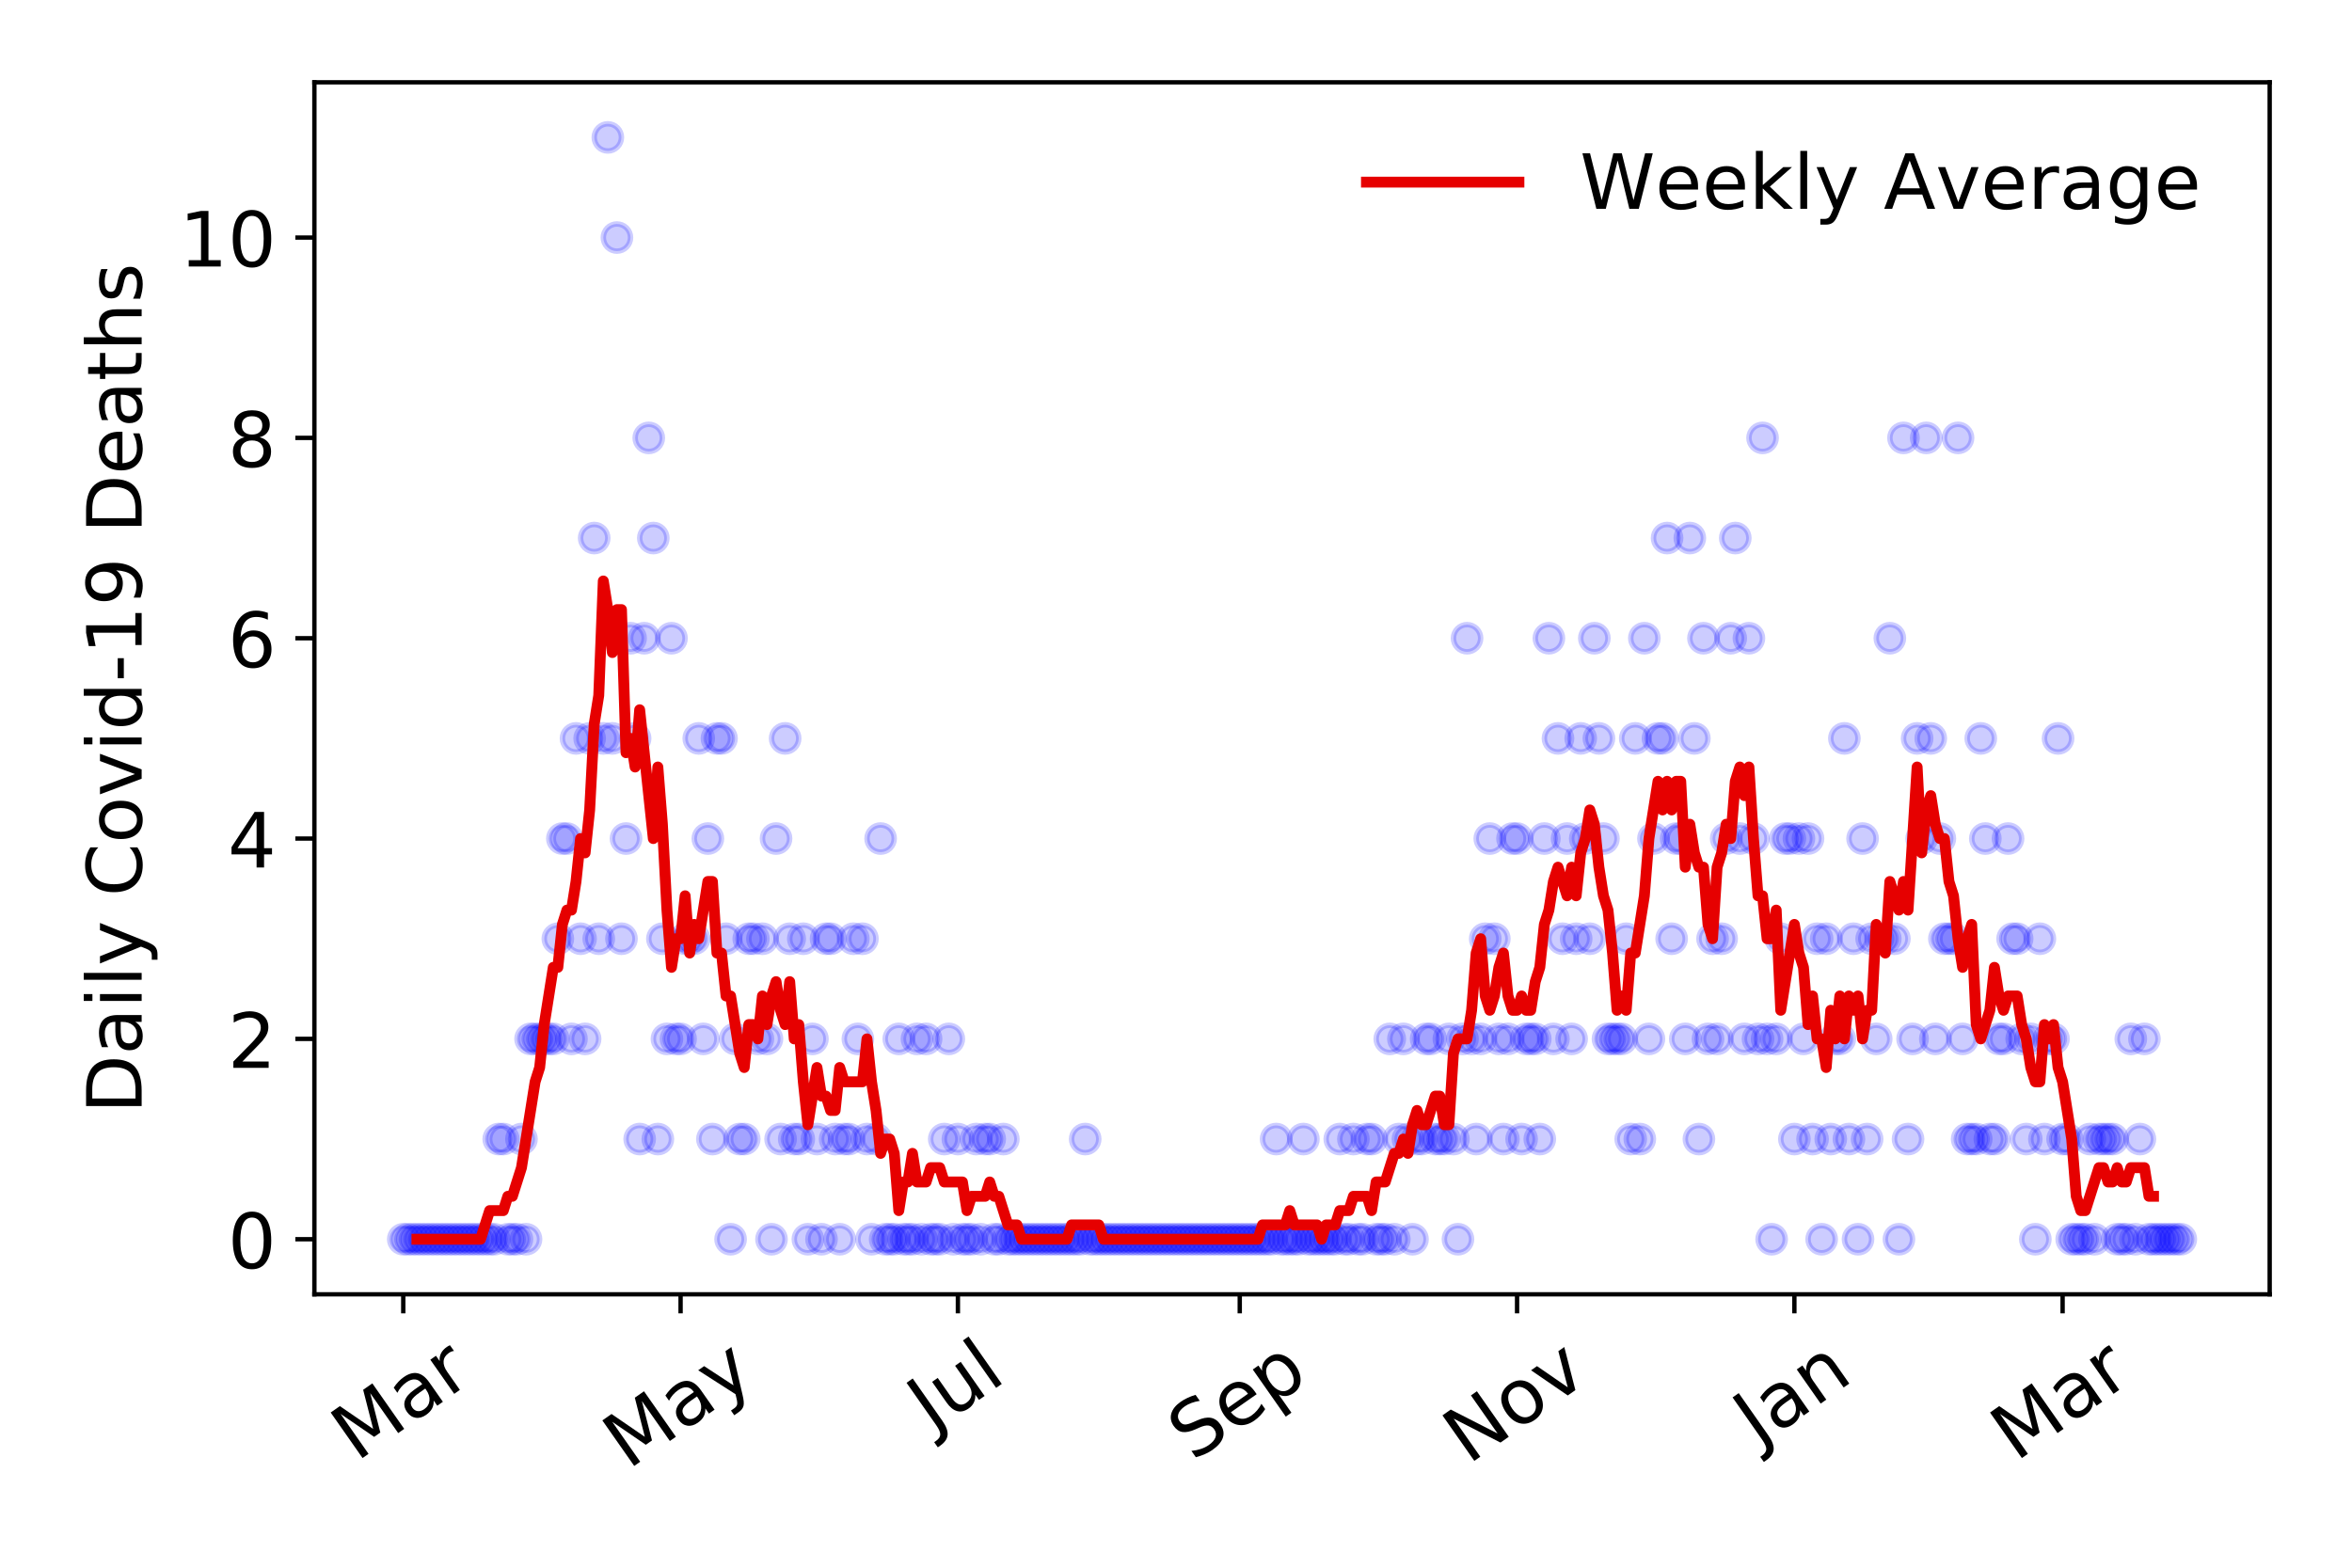 <?xml version="1.0" encoding="utf-8" standalone="no"?>
<!DOCTYPE svg PUBLIC "-//W3C//DTD SVG 1.1//EN"
  "http://www.w3.org/Graphics/SVG/1.1/DTD/svg11.dtd">
<!-- Created with matplotlib (https://matplotlib.org/) -->
<svg height="288pt" version="1.1" viewBox="0 0 432 288" width="432pt" xmlns="http://www.w3.org/2000/svg" xmlns:xlink="http://www.w3.org/1999/xlink">
 <defs>
  <style type="text/css">
*{stroke-linecap:butt;stroke-linejoin:round;}
  </style>
 </defs>
 <g id="figure_1">
  <g id="patch_1">
   <path d="M 0 288 
L 432 288 
L 432 0 
L 0 0 
z
" style="fill:#ffffff;"/>
  </g>
  <g id="axes_1">
   <g id="patch_2">
    <path d="M 57.745 237.778 
L 416.88 237.778 
L 416.88 15.12 
L 57.745 15.12 
z
" style="fill:#ffffff;"/>
   </g>
   <g id="matplotlib.axis_1">
    <g id="xtick_1">
     <g id="line2d_1">
      <defs>
       <path d="M 0 0 
L 0 3.5 
" id="m9e5392d73f" style="stroke:#000000;stroke-width:0.8;"/>
      </defs>
      <g>
       <use style="stroke:#000000;stroke-width:0.8;" x="74.069" xlink:href="#m9e5392d73f" y="237.778"/>
      </g>
     </g>
     <g id="text_1">
      <!-- Mar -->
      <defs>
       <path d="M 9.812 72.906 
L 24.516 72.906 
L 43.109 23.297 
L 61.812 72.906 
L 76.516 72.906 
L 76.516 0 
L 66.891 0 
L 66.891 64.016 
L 48.094 14.016 
L 38.188 14.016 
L 19.391 64.016 
L 19.391 0 
L 9.812 0 
z
" id="DejaVuSans-77"/>
       <path d="M 34.281 27.484 
Q 23.391 27.484 19.188 25 
Q 14.984 22.516 14.984 16.5 
Q 14.984 11.719 18.141 8.906 
Q 21.297 6.109 26.703 6.109 
Q 34.188 6.109 38.703 11.406 
Q 43.219 16.703 43.219 25.484 
L 43.219 27.484 
z
M 52.203 31.203 
L 52.203 0 
L 43.219 0 
L 43.219 8.297 
Q 40.141 3.328 35.547 0.953 
Q 30.953 -1.422 24.312 -1.422 
Q 15.922 -1.422 10.953 3.297 
Q 6 8.016 6 15.922 
Q 6 25.141 12.172 29.828 
Q 18.359 34.516 30.609 34.516 
L 43.219 34.516 
L 43.219 35.406 
Q 43.219 41.609 39.141 45 
Q 35.062 48.391 27.688 48.391 
Q 23 48.391 18.547 47.266 
Q 14.109 46.141 10.016 43.891 
L 10.016 52.203 
Q 14.938 54.109 19.578 55.047 
Q 24.219 56 28.609 56 
Q 40.484 56 46.344 49.844 
Q 52.203 43.703 52.203 31.203 
z
" id="DejaVuSans-97"/>
       <path d="M 41.109 46.297 
Q 39.594 47.172 37.812 47.578 
Q 36.031 48 33.891 48 
Q 26.266 48 22.188 43.047 
Q 18.109 38.094 18.109 28.812 
L 18.109 0 
L 9.078 0 
L 9.078 54.688 
L 18.109 54.688 
L 18.109 46.188 
Q 20.953 51.172 25.484 53.578 
Q 30.031 56 36.531 56 
Q 37.453 56 38.578 55.875 
Q 39.703 55.766 41.062 55.516 
z
" id="DejaVuSans-114"/>
      </defs>
      <g transform="translate(65.467 268.643)rotate(-35)scale(0.14 -0.14)">
       <use xlink:href="#DejaVuSans-77"/>
       <use x="86.279" xlink:href="#DejaVuSans-97"/>
       <use x="147.559" xlink:href="#DejaVuSans-114"/>
      </g>
     </g>
    </g>
    <g id="xtick_2">
     <g id="line2d_2">
      <g>
       <use style="stroke:#000000;stroke-width:0.8;" x="125.005" xlink:href="#m9e5392d73f" y="237.778"/>
      </g>
     </g>
     <g id="text_2">
      <!-- May -->
      <defs>
       <path d="M 32.172 -5.078 
Q 28.375 -14.844 24.75 -17.812 
Q 21.141 -20.797 15.094 -20.797 
L 7.906 -20.797 
L 7.906 -13.281 
L 13.188 -13.281 
Q 16.891 -13.281 18.938 -11.516 
Q 21 -9.766 23.484 -3.219 
L 25.094 0.875 
L 2.984 54.688 
L 12.5 54.688 
L 29.594 11.922 
L 46.688 54.688 
L 56.203 54.688 
z
" id="DejaVuSans-121"/>
      </defs>
      <g transform="translate(115.365 270.094)rotate(-35)scale(0.14 -0.14)">
       <use xlink:href="#DejaVuSans-77"/>
       <use x="86.279" xlink:href="#DejaVuSans-97"/>
       <use x="147.559" xlink:href="#DejaVuSans-121"/>
      </g>
     </g>
    </g>
    <g id="xtick_3">
     <g id="line2d_3">
      <g>
       <use style="stroke:#000000;stroke-width:0.8;" x="175.94" xlink:href="#m9e5392d73f" y="237.778"/>
      </g>
     </g>
     <g id="text_3">
      <!-- Jul -->
      <defs>
       <path d="M 9.812 72.906 
L 19.672 72.906 
L 19.672 5.078 
Q 19.672 -8.109 14.672 -14.062 
Q 9.672 -20.016 -1.422 -20.016 
L -5.172 -20.016 
L -5.172 -11.719 
L -2.094 -11.719 
Q 4.438 -11.719 7.125 -8.047 
Q 9.812 -4.391 9.812 5.078 
z
" id="DejaVuSans-74"/>
       <path d="M 8.5 21.578 
L 8.5 54.688 
L 17.484 54.688 
L 17.484 21.922 
Q 17.484 14.156 20.5 10.266 
Q 23.531 6.391 29.594 6.391 
Q 36.859 6.391 41.078 11.031 
Q 45.312 15.672 45.312 23.688 
L 45.312 54.688 
L 54.297 54.688 
L 54.297 0 
L 45.312 0 
L 45.312 8.406 
Q 42.047 3.422 37.719 1 
Q 33.406 -1.422 27.688 -1.422 
Q 18.266 -1.422 13.375 4.438 
Q 8.5 10.297 8.5 21.578 
z
M 31.109 56 
z
" id="DejaVuSans-117"/>
       <path d="M 9.422 75.984 
L 18.406 75.984 
L 18.406 0 
L 9.422 0 
z
" id="DejaVuSans-108"/>
      </defs>
      <g transform="translate(171.237 263.181)rotate(-35)scale(0.14 -0.14)">
       <use xlink:href="#DejaVuSans-74"/>
       <use x="29.492" xlink:href="#DejaVuSans-117"/>
       <use x="92.871" xlink:href="#DejaVuSans-108"/>
      </g>
     </g>
    </g>
    <g id="xtick_4">
     <g id="line2d_4">
      <g>
       <use style="stroke:#000000;stroke-width:0.8;" x="227.71" xlink:href="#m9e5392d73f" y="237.778"/>
      </g>
     </g>
     <g id="text_4">
      <!-- Sep -->
      <defs>
       <path d="M 53.516 70.516 
L 53.516 60.891 
Q 47.906 63.578 42.922 64.891 
Q 37.938 66.219 33.297 66.219 
Q 25.25 66.219 20.875 63.094 
Q 16.5 59.969 16.5 54.203 
Q 16.5 49.359 19.406 46.891 
Q 22.312 44.438 30.422 42.922 
L 36.375 41.703 
Q 47.406 39.594 52.656 34.297 
Q 57.906 29 57.906 20.125 
Q 57.906 9.516 50.797 4.047 
Q 43.703 -1.422 29.984 -1.422 
Q 24.812 -1.422 18.969 -0.25 
Q 13.141 0.922 6.891 3.219 
L 6.891 13.375 
Q 12.891 10.016 18.656 8.297 
Q 24.422 6.594 29.984 6.594 
Q 38.422 6.594 43.016 9.906 
Q 47.609 13.234 47.609 19.391 
Q 47.609 24.75 44.312 27.781 
Q 41.016 30.812 33.5 32.328 
L 27.484 33.5 
Q 16.453 35.688 11.516 40.375 
Q 6.594 45.062 6.594 53.422 
Q 6.594 63.094 13.406 68.656 
Q 20.219 74.219 32.172 74.219 
Q 37.312 74.219 42.625 73.281 
Q 47.953 72.359 53.516 70.516 
z
" id="DejaVuSans-83"/>
       <path d="M 56.203 29.594 
L 56.203 25.203 
L 14.891 25.203 
Q 15.484 15.922 20.484 11.062 
Q 25.484 6.203 34.422 6.203 
Q 39.594 6.203 44.453 7.469 
Q 49.312 8.734 54.109 11.281 
L 54.109 2.781 
Q 49.266 0.734 44.188 -0.344 
Q 39.109 -1.422 33.891 -1.422 
Q 20.797 -1.422 13.156 6.188 
Q 5.516 13.812 5.516 26.812 
Q 5.516 40.234 12.766 48.109 
Q 20.016 56 32.328 56 
Q 43.359 56 49.781 48.891 
Q 56.203 41.797 56.203 29.594 
z
M 47.219 32.234 
Q 47.125 39.594 43.094 43.984 
Q 39.062 48.391 32.422 48.391 
Q 24.906 48.391 20.391 44.141 
Q 15.875 39.891 15.188 32.172 
z
" id="DejaVuSans-101"/>
       <path d="M 18.109 8.203 
L 18.109 -20.797 
L 9.078 -20.797 
L 9.078 54.688 
L 18.109 54.688 
L 18.109 46.391 
Q 20.953 51.266 25.266 53.625 
Q 29.594 56 35.594 56 
Q 45.562 56 51.781 48.094 
Q 58.016 40.188 58.016 27.297 
Q 58.016 14.406 51.781 6.484 
Q 45.562 -1.422 35.594 -1.422 
Q 29.594 -1.422 25.266 0.953 
Q 20.953 3.328 18.109 8.203 
z
M 48.688 27.297 
Q 48.688 37.203 44.609 42.844 
Q 40.531 48.484 33.406 48.484 
Q 26.266 48.484 22.188 42.844 
Q 18.109 37.203 18.109 27.297 
Q 18.109 17.391 22.188 11.75 
Q 26.266 6.109 33.406 6.109 
Q 40.531 6.109 44.609 11.75 
Q 48.688 17.391 48.688 27.297 
z
" id="DejaVuSans-112"/>
      </defs>
      <g transform="translate(219.117 268.629)rotate(-35)scale(0.14 -0.14)">
       <use xlink:href="#DejaVuSans-83"/>
       <use x="63.477" xlink:href="#DejaVuSans-101"/>
       <use x="125" xlink:href="#DejaVuSans-112"/>
      </g>
     </g>
    </g>
    <g id="xtick_5">
     <g id="line2d_5">
      <g>
       <use style="stroke:#000000;stroke-width:0.8;" x="278.645" xlink:href="#m9e5392d73f" y="237.778"/>
      </g>
     </g>
     <g id="text_5">
      <!-- Nov -->
      <defs>
       <path d="M 9.812 72.906 
L 23.094 72.906 
L 55.422 11.922 
L 55.422 72.906 
L 64.984 72.906 
L 64.984 0 
L 51.703 0 
L 19.391 60.984 
L 19.391 0 
L 9.812 0 
z
" id="DejaVuSans-78"/>
       <path d="M 30.609 48.391 
Q 23.391 48.391 19.188 42.75 
Q 14.984 37.109 14.984 27.297 
Q 14.984 17.484 19.156 11.844 
Q 23.344 6.203 30.609 6.203 
Q 37.797 6.203 41.984 11.859 
Q 46.188 17.531 46.188 27.297 
Q 46.188 37.016 41.984 42.703 
Q 37.797 48.391 30.609 48.391 
z
M 30.609 56 
Q 42.328 56 49.016 48.375 
Q 55.719 40.766 55.719 27.297 
Q 55.719 13.875 49.016 6.219 
Q 42.328 -1.422 30.609 -1.422 
Q 18.844 -1.422 12.172 6.219 
Q 5.516 13.875 5.516 27.297 
Q 5.516 40.766 12.172 48.375 
Q 18.844 56 30.609 56 
z
" id="DejaVuSans-111"/>
       <path d="M 2.984 54.688 
L 12.5 54.688 
L 29.594 8.797 
L 46.688 54.688 
L 56.203 54.688 
L 35.688 0 
L 23.484 0 
z
" id="DejaVuSans-118"/>
      </defs>
      <g transform="translate(269.669 269.166)rotate(-35)scale(0.14 -0.14)">
       <use xlink:href="#DejaVuSans-78"/>
       <use x="74.805" xlink:href="#DejaVuSans-111"/>
       <use x="135.986" xlink:href="#DejaVuSans-118"/>
      </g>
     </g>
    </g>
    <g id="xtick_6">
     <g id="line2d_6">
      <g>
       <use style="stroke:#000000;stroke-width:0.8;" x="329.58" xlink:href="#m9e5392d73f" y="237.778"/>
      </g>
     </g>
     <g id="text_6">
      <!-- Jan -->
      <defs>
       <path d="M 54.891 33.016 
L 54.891 0 
L 45.906 0 
L 45.906 32.719 
Q 45.906 40.484 42.875 44.328 
Q 39.844 48.188 33.797 48.188 
Q 26.516 48.188 22.312 43.547 
Q 18.109 38.922 18.109 30.906 
L 18.109 0 
L 9.078 0 
L 9.078 54.688 
L 18.109 54.688 
L 18.109 46.188 
Q 21.344 51.125 25.703 53.562 
Q 30.078 56 35.797 56 
Q 45.219 56 50.047 50.172 
Q 54.891 44.344 54.891 33.016 
z
" id="DejaVuSans-110"/>
      </defs>
      <g transform="translate(322.957 265.871)rotate(-35)scale(0.14 -0.14)">
       <use xlink:href="#DejaVuSans-74"/>
       <use x="29.492" xlink:href="#DejaVuSans-97"/>
       <use x="90.771" xlink:href="#DejaVuSans-110"/>
      </g>
     </g>
    </g>
    <g id="xtick_7">
     <g id="line2d_7">
      <g>
       <use style="stroke:#000000;stroke-width:0.8;" x="378.846" xlink:href="#m9e5392d73f" y="237.778"/>
      </g>
     </g>
     <g id="text_7">
      <!-- Mar -->
      <g transform="translate(370.243 268.643)rotate(-35)scale(0.14 -0.14)">
       <use xlink:href="#DejaVuSans-77"/>
       <use x="86.279" xlink:href="#DejaVuSans-97"/>
       <use x="147.559" xlink:href="#DejaVuSans-114"/>
      </g>
     </g>
    </g>
   </g>
   <g id="matplotlib.axis_2">
    <g id="ytick_1">
     <g id="line2d_8">
      <defs>
       <path d="M 0 0 
L -3.5 0 
" id="mf856168ca6" style="stroke:#000000;stroke-width:0.8;"/>
      </defs>
      <g>
       <use style="stroke:#000000;stroke-width:0.8;" x="57.745" xlink:href="#mf856168ca6" y="227.657"/>
      </g>
     </g>
     <g id="text_8">
      <!-- 0 -->
      <defs>
       <path d="M 31.781 66.406 
Q 24.172 66.406 20.328 58.906 
Q 16.5 51.422 16.5 36.375 
Q 16.5 21.391 20.328 13.891 
Q 24.172 6.391 31.781 6.391 
Q 39.453 6.391 43.281 13.891 
Q 47.125 21.391 47.125 36.375 
Q 47.125 51.422 43.281 58.906 
Q 39.453 66.406 31.781 66.406 
z
M 31.781 74.219 
Q 44.047 74.219 50.516 64.516 
Q 56.984 54.828 56.984 36.375 
Q 56.984 17.969 50.516 8.266 
Q 44.047 -1.422 31.781 -1.422 
Q 19.531 -1.422 13.062 8.266 
Q 6.594 17.969 6.594 36.375 
Q 6.594 54.828 13.062 64.516 
Q 19.531 74.219 31.781 74.219 
z
" id="DejaVuSans-48"/>
      </defs>
      <g transform="translate(41.837 232.976)scale(0.14 -0.14)">
       <use xlink:href="#DejaVuSans-48"/>
      </g>
     </g>
    </g>
    <g id="ytick_2">
     <g id="line2d_9">
      <g>
       <use style="stroke:#000000;stroke-width:0.8;" x="57.745" xlink:href="#mf856168ca6" y="190.854"/>
      </g>
     </g>
     <g id="text_9">
      <!-- 2 -->
      <defs>
       <path d="M 19.188 8.297 
L 53.609 8.297 
L 53.609 0 
L 7.328 0 
L 7.328 8.297 
Q 12.938 14.109 22.625 23.891 
Q 32.328 33.688 34.812 36.531 
Q 39.547 41.844 41.422 45.531 
Q 43.312 49.219 43.312 52.781 
Q 43.312 58.594 39.234 62.25 
Q 35.156 65.922 28.609 65.922 
Q 23.969 65.922 18.812 64.312 
Q 13.672 62.703 7.812 59.422 
L 7.812 69.391 
Q 13.766 71.781 18.938 73 
Q 24.125 74.219 28.422 74.219 
Q 39.75 74.219 46.484 68.547 
Q 53.219 62.891 53.219 53.422 
Q 53.219 48.922 51.531 44.891 
Q 49.859 40.875 45.406 35.406 
Q 44.188 33.984 37.641 27.219 
Q 31.109 20.453 19.188 8.297 
z
" id="DejaVuSans-50"/>
      </defs>
      <g transform="translate(41.837 196.173)scale(0.14 -0.14)">
       <use xlink:href="#DejaVuSans-50"/>
      </g>
     </g>
    </g>
    <g id="ytick_3">
     <g id="line2d_10">
      <g>
       <use style="stroke:#000000;stroke-width:0.8;" x="57.745" xlink:href="#mf856168ca6" y="154.051"/>
      </g>
     </g>
     <g id="text_10">
      <!-- 4 -->
      <defs>
       <path d="M 37.797 64.312 
L 12.891 25.391 
L 37.797 25.391 
z
M 35.203 72.906 
L 47.609 72.906 
L 47.609 25.391 
L 58.016 25.391 
L 58.016 17.188 
L 47.609 17.188 
L 47.609 0 
L 37.797 0 
L 37.797 17.188 
L 4.891 17.188 
L 4.891 26.703 
z
" id="DejaVuSans-52"/>
      </defs>
      <g transform="translate(41.837 159.37)scale(0.14 -0.14)">
       <use xlink:href="#DejaVuSans-52"/>
      </g>
     </g>
    </g>
    <g id="ytick_4">
     <g id="line2d_11">
      <g>
       <use style="stroke:#000000;stroke-width:0.8;" x="57.745" xlink:href="#mf856168ca6" y="117.248"/>
      </g>
     </g>
     <g id="text_11">
      <!-- 6 -->
      <defs>
       <path d="M 33.016 40.375 
Q 26.375 40.375 22.484 35.828 
Q 18.609 31.297 18.609 23.391 
Q 18.609 15.531 22.484 10.953 
Q 26.375 6.391 33.016 6.391 
Q 39.656 6.391 43.531 10.953 
Q 47.406 15.531 47.406 23.391 
Q 47.406 31.297 43.531 35.828 
Q 39.656 40.375 33.016 40.375 
z
M 52.594 71.297 
L 52.594 62.312 
Q 48.875 64.062 45.094 64.984 
Q 41.312 65.922 37.594 65.922 
Q 27.828 65.922 22.672 59.328 
Q 17.531 52.734 16.797 39.406 
Q 19.672 43.656 24.016 45.922 
Q 28.375 48.188 33.594 48.188 
Q 44.578 48.188 50.953 41.516 
Q 57.328 34.859 57.328 23.391 
Q 57.328 12.156 50.688 5.359 
Q 44.047 -1.422 33.016 -1.422 
Q 20.359 -1.422 13.672 8.266 
Q 6.984 17.969 6.984 36.375 
Q 6.984 53.656 15.188 63.938 
Q 23.391 74.219 37.203 74.219 
Q 40.922 74.219 44.703 73.484 
Q 48.484 72.75 52.594 71.297 
z
" id="DejaVuSans-54"/>
      </defs>
      <g transform="translate(41.837 122.567)scale(0.14 -0.14)">
       <use xlink:href="#DejaVuSans-54"/>
      </g>
     </g>
    </g>
    <g id="ytick_5">
     <g id="line2d_12">
      <g>
       <use style="stroke:#000000;stroke-width:0.8;" x="57.745" xlink:href="#mf856168ca6" y="80.445"/>
      </g>
     </g>
     <g id="text_12">
      <!-- 8 -->
      <defs>
       <path d="M 31.781 34.625 
Q 24.75 34.625 20.719 30.859 
Q 16.703 27.094 16.703 20.516 
Q 16.703 13.922 20.719 10.156 
Q 24.75 6.391 31.781 6.391 
Q 38.812 6.391 42.859 10.172 
Q 46.922 13.969 46.922 20.516 
Q 46.922 27.094 42.891 30.859 
Q 38.875 34.625 31.781 34.625 
z
M 21.922 38.812 
Q 15.578 40.375 12.031 44.719 
Q 8.5 49.078 8.5 55.328 
Q 8.5 64.062 14.719 69.141 
Q 20.953 74.219 31.781 74.219 
Q 42.672 74.219 48.875 69.141 
Q 55.078 64.062 55.078 55.328 
Q 55.078 49.078 51.531 44.719 
Q 48 40.375 41.703 38.812 
Q 48.828 37.156 52.797 32.312 
Q 56.781 27.484 56.781 20.516 
Q 56.781 9.906 50.312 4.234 
Q 43.844 -1.422 31.781 -1.422 
Q 19.734 -1.422 13.25 4.234 
Q 6.781 9.906 6.781 20.516 
Q 6.781 27.484 10.781 32.312 
Q 14.797 37.156 21.922 38.812 
z
M 18.312 54.391 
Q 18.312 48.734 21.844 45.562 
Q 25.391 42.391 31.781 42.391 
Q 38.141 42.391 41.719 45.562 
Q 45.312 48.734 45.312 54.391 
Q 45.312 60.062 41.719 63.234 
Q 38.141 66.406 31.781 66.406 
Q 25.391 66.406 21.844 63.234 
Q 18.312 60.062 18.312 54.391 
z
" id="DejaVuSans-56"/>
      </defs>
      <g transform="translate(41.837 85.764)scale(0.14 -0.14)">
       <use xlink:href="#DejaVuSans-56"/>
      </g>
     </g>
    </g>
    <g id="ytick_6">
     <g id="line2d_13">
      <g>
       <use style="stroke:#000000;stroke-width:0.8;" x="57.745" xlink:href="#mf856168ca6" y="43.642"/>
      </g>
     </g>
     <g id="text_13">
      <!-- 10 -->
      <defs>
       <path d="M 12.406 8.297 
L 28.516 8.297 
L 28.516 63.922 
L 10.984 60.406 
L 10.984 69.391 
L 28.422 72.906 
L 38.281 72.906 
L 38.281 8.297 
L 54.391 8.297 
L 54.391 0 
L 12.406 0 
z
" id="DejaVuSans-49"/>
      </defs>
      <g transform="translate(32.93 48.961)scale(0.14 -0.14)">
       <use xlink:href="#DejaVuSans-49"/>
       <use x="63.623" xlink:href="#DejaVuSans-48"/>
      </g>
     </g>
    </g>
    <g id="text_14">
     <!-- Daily Covid-19 Deaths -->
     <defs>
      <path d="M 19.672 64.797 
L 19.672 8.109 
L 31.594 8.109 
Q 46.688 8.109 53.688 14.938 
Q 60.688 21.781 60.688 36.531 
Q 60.688 51.172 53.688 57.984 
Q 46.688 64.797 31.594 64.797 
z
M 9.812 72.906 
L 30.078 72.906 
Q 51.266 72.906 61.172 64.094 
Q 71.094 55.281 71.094 36.531 
Q 71.094 17.672 61.125 8.828 
Q 51.172 0 30.078 0 
L 9.812 0 
z
" id="DejaVuSans-68"/>
      <path d="M 9.422 54.688 
L 18.406 54.688 
L 18.406 0 
L 9.422 0 
z
M 9.422 75.984 
L 18.406 75.984 
L 18.406 64.594 
L 9.422 64.594 
z
" id="DejaVuSans-105"/>
      <path id="DejaVuSans-32"/>
      <path d="M 64.406 67.281 
L 64.406 56.891 
Q 59.422 61.531 53.781 63.812 
Q 48.141 66.109 41.797 66.109 
Q 29.297 66.109 22.656 58.469 
Q 16.016 50.828 16.016 36.375 
Q 16.016 21.969 22.656 14.328 
Q 29.297 6.688 41.797 6.688 
Q 48.141 6.688 53.781 8.984 
Q 59.422 11.281 64.406 15.922 
L 64.406 5.609 
Q 59.234 2.094 53.438 0.328 
Q 47.656 -1.422 41.219 -1.422 
Q 24.656 -1.422 15.125 8.703 
Q 5.609 18.844 5.609 36.375 
Q 5.609 53.953 15.125 64.078 
Q 24.656 74.219 41.219 74.219 
Q 47.75 74.219 53.531 72.484 
Q 59.328 70.75 64.406 67.281 
z
" id="DejaVuSans-67"/>
      <path d="M 45.406 46.391 
L 45.406 75.984 
L 54.391 75.984 
L 54.391 0 
L 45.406 0 
L 45.406 8.203 
Q 42.578 3.328 38.25 0.953 
Q 33.938 -1.422 27.875 -1.422 
Q 17.969 -1.422 11.734 6.484 
Q 5.516 14.406 5.516 27.297 
Q 5.516 40.188 11.734 48.094 
Q 17.969 56 27.875 56 
Q 33.938 56 38.25 53.625 
Q 42.578 51.266 45.406 46.391 
z
M 14.797 27.297 
Q 14.797 17.391 18.875 11.75 
Q 22.953 6.109 30.078 6.109 
Q 37.203 6.109 41.297 11.75 
Q 45.406 17.391 45.406 27.297 
Q 45.406 37.203 41.297 42.844 
Q 37.203 48.484 30.078 48.484 
Q 22.953 48.484 18.875 42.844 
Q 14.797 37.203 14.797 27.297 
z
" id="DejaVuSans-100"/>
      <path d="M 4.891 31.391 
L 31.203 31.391 
L 31.203 23.391 
L 4.891 23.391 
z
" id="DejaVuSans-45"/>
      <path d="M 10.984 1.516 
L 10.984 10.5 
Q 14.703 8.734 18.5 7.812 
Q 22.312 6.891 25.984 6.891 
Q 35.75 6.891 40.891 13.453 
Q 46.047 20.016 46.781 33.406 
Q 43.953 29.203 39.594 26.953 
Q 35.25 24.703 29.984 24.703 
Q 19.047 24.703 12.672 31.312 
Q 6.297 37.938 6.297 49.422 
Q 6.297 60.641 12.938 67.422 
Q 19.578 74.219 30.609 74.219 
Q 43.266 74.219 49.922 64.516 
Q 56.594 54.828 56.594 36.375 
Q 56.594 19.141 48.406 8.859 
Q 40.234 -1.422 26.422 -1.422 
Q 22.703 -1.422 18.891 -0.688 
Q 15.094 0.047 10.984 1.516 
z
M 30.609 32.422 
Q 37.25 32.422 41.125 36.953 
Q 45.016 41.5 45.016 49.422 
Q 45.016 57.281 41.125 61.844 
Q 37.25 66.406 30.609 66.406 
Q 23.969 66.406 20.094 61.844 
Q 16.219 57.281 16.219 49.422 
Q 16.219 41.5 20.094 36.953 
Q 23.969 32.422 30.609 32.422 
z
" id="DejaVuSans-57"/>
      <path d="M 18.312 70.219 
L 18.312 54.688 
L 36.812 54.688 
L 36.812 47.703 
L 18.312 47.703 
L 18.312 18.016 
Q 18.312 11.328 20.141 9.422 
Q 21.969 7.516 27.594 7.516 
L 36.812 7.516 
L 36.812 0 
L 27.594 0 
Q 17.188 0 13.234 3.875 
Q 9.281 7.766 9.281 18.016 
L 9.281 47.703 
L 2.688 47.703 
L 2.688 54.688 
L 9.281 54.688 
L 9.281 70.219 
z
" id="DejaVuSans-116"/>
      <path d="M 54.891 33.016 
L 54.891 0 
L 45.906 0 
L 45.906 32.719 
Q 45.906 40.484 42.875 44.328 
Q 39.844 48.188 33.797 48.188 
Q 26.516 48.188 22.312 43.547 
Q 18.109 38.922 18.109 30.906 
L 18.109 0 
L 9.078 0 
L 9.078 75.984 
L 18.109 75.984 
L 18.109 46.188 
Q 21.344 51.125 25.703 53.562 
Q 30.078 56 35.797 56 
Q 45.219 56 50.047 50.172 
Q 54.891 44.344 54.891 33.016 
z
" id="DejaVuSans-104"/>
      <path d="M 44.281 53.078 
L 44.281 44.578 
Q 40.484 46.531 36.375 47.5 
Q 32.281 48.484 27.875 48.484 
Q 21.188 48.484 17.844 46.438 
Q 14.5 44.391 14.5 40.281 
Q 14.5 37.156 16.891 35.375 
Q 19.281 33.594 26.516 31.984 
L 29.594 31.297 
Q 39.156 29.25 43.188 25.516 
Q 47.219 21.781 47.219 15.094 
Q 47.219 7.469 41.188 3.016 
Q 35.156 -1.422 24.609 -1.422 
Q 20.219 -1.422 15.453 -0.562 
Q 10.688 0.297 5.422 2 
L 5.422 11.281 
Q 10.406 8.688 15.234 7.391 
Q 20.062 6.109 24.812 6.109 
Q 31.156 6.109 34.562 8.281 
Q 37.984 10.453 37.984 14.406 
Q 37.984 18.062 35.516 20.016 
Q 33.062 21.969 24.703 23.781 
L 21.578 24.516 
Q 13.234 26.266 9.516 29.906 
Q 5.812 33.547 5.812 39.891 
Q 5.812 47.609 11.281 51.797 
Q 16.75 56 26.812 56 
Q 31.781 56 36.172 55.266 
Q 40.578 54.547 44.281 53.078 
z
" id="DejaVuSans-115"/>
     </defs>
     <g transform="translate(26.018 204.56)rotate(-90)scale(0.14 -0.14)">
      <use xlink:href="#DejaVuSans-68"/>
      <use x="77.002" xlink:href="#DejaVuSans-97"/>
      <use x="138.281" xlink:href="#DejaVuSans-105"/>
      <use x="166.064" xlink:href="#DejaVuSans-108"/>
      <use x="193.848" xlink:href="#DejaVuSans-121"/>
      <use x="253.027" xlink:href="#DejaVuSans-32"/>
      <use x="284.814" xlink:href="#DejaVuSans-67"/>
      <use x="354.639" xlink:href="#DejaVuSans-111"/>
      <use x="415.82" xlink:href="#DejaVuSans-118"/>
      <use x="475" xlink:href="#DejaVuSans-105"/>
      <use x="502.783" xlink:href="#DejaVuSans-100"/>
      <use x="566.26" xlink:href="#DejaVuSans-45"/>
      <use x="602.344" xlink:href="#DejaVuSans-49"/>
      <use x="665.967" xlink:href="#DejaVuSans-57"/>
      <use x="729.59" xlink:href="#DejaVuSans-32"/>
      <use x="761.377" xlink:href="#DejaVuSans-68"/>
      <use x="838.379" xlink:href="#DejaVuSans-101"/>
      <use x="899.902" xlink:href="#DejaVuSans-97"/>
      <use x="961.182" xlink:href="#DejaVuSans-116"/>
      <use x="1000.391" xlink:href="#DejaVuSans-104"/>
      <use x="1063.77" xlink:href="#DejaVuSans-115"/>
     </g>
    </g>
   </g>
   <g id="line2d_14">
    <defs>
     <path d="M 0 2.5 
C 0.663 2.5 1.299 2.237 1.768 1.768 
C 2.237 1.299 2.5 0.663 2.5 0 
C 2.5 -0.663 2.237 -1.299 1.768 -1.768 
C 1.299 -2.237 0.663 -2.5 0 -2.5 
C -0.663 -2.5 -1.299 -2.237 -1.768 -1.768 
C -2.237 -1.299 -2.5 -0.663 -2.5 0 
C -2.5 0.663 -2.237 1.299 -1.768 1.768 
C -1.299 2.237 -0.663 2.5 0 2.5 
z
" id="m3ee4bb8de1" style="stroke:#0000ff;stroke-opacity:0.2;"/>
    </defs>
    <g clip-path="url(#p8f987420b1)">
     <use style="fill:#0000ff;fill-opacity:0.2;stroke:#0000ff;stroke-opacity:0.2;" x="74.069" xlink:href="#m3ee4bb8de1" y="227.657"/>
     <use style="fill:#0000ff;fill-opacity:0.2;stroke:#0000ff;stroke-opacity:0.2;" x="74.904" xlink:href="#m3ee4bb8de1" y="227.657"/>
     <use style="fill:#0000ff;fill-opacity:0.2;stroke:#0000ff;stroke-opacity:0.2;" x="75.739" xlink:href="#m3ee4bb8de1" y="227.657"/>
     <use style="fill:#0000ff;fill-opacity:0.2;stroke:#0000ff;stroke-opacity:0.2;" x="76.574" xlink:href="#m3ee4bb8de1" y="227.657"/>
     <use style="fill:#0000ff;fill-opacity:0.2;stroke:#0000ff;stroke-opacity:0.2;" x="77.409" xlink:href="#m3ee4bb8de1" y="227.657"/>
     <use style="fill:#0000ff;fill-opacity:0.2;stroke:#0000ff;stroke-opacity:0.2;" x="78.244" xlink:href="#m3ee4bb8de1" y="227.657"/>
     <use style="fill:#0000ff;fill-opacity:0.2;stroke:#0000ff;stroke-opacity:0.2;" x="79.079" xlink:href="#m3ee4bb8de1" y="227.657"/>
     <use style="fill:#0000ff;fill-opacity:0.2;stroke:#0000ff;stroke-opacity:0.2;" x="79.914" xlink:href="#m3ee4bb8de1" y="227.657"/>
     <use style="fill:#0000ff;fill-opacity:0.2;stroke:#0000ff;stroke-opacity:0.2;" x="80.749" xlink:href="#m3ee4bb8de1" y="227.657"/>
     <use style="fill:#0000ff;fill-opacity:0.2;stroke:#0000ff;stroke-opacity:0.2;" x="81.584" xlink:href="#m3ee4bb8de1" y="227.657"/>
     <use style="fill:#0000ff;fill-opacity:0.2;stroke:#0000ff;stroke-opacity:0.2;" x="82.419" xlink:href="#m3ee4bb8de1" y="227.657"/>
     <use style="fill:#0000ff;fill-opacity:0.2;stroke:#0000ff;stroke-opacity:0.2;" x="83.254" xlink:href="#m3ee4bb8de1" y="227.657"/>
     <use style="fill:#0000ff;fill-opacity:0.2;stroke:#0000ff;stroke-opacity:0.2;" x="84.089" xlink:href="#m3ee4bb8de1" y="227.657"/>
     <use style="fill:#0000ff;fill-opacity:0.2;stroke:#0000ff;stroke-opacity:0.2;" x="84.924" xlink:href="#m3ee4bb8de1" y="227.657"/>
     <use style="fill:#0000ff;fill-opacity:0.2;stroke:#0000ff;stroke-opacity:0.2;" x="85.759" xlink:href="#m3ee4bb8de1" y="227.657"/>
     <use style="fill:#0000ff;fill-opacity:0.2;stroke:#0000ff;stroke-opacity:0.2;" x="86.594" xlink:href="#m3ee4bb8de1" y="227.657"/>
     <use style="fill:#0000ff;fill-opacity:0.2;stroke:#0000ff;stroke-opacity:0.2;" x="87.429" xlink:href="#m3ee4bb8de1" y="227.657"/>
     <use style="fill:#0000ff;fill-opacity:0.2;stroke:#0000ff;stroke-opacity:0.2;" x="88.264" xlink:href="#m3ee4bb8de1" y="227.657"/>
     <use style="fill:#0000ff;fill-opacity:0.2;stroke:#0000ff;stroke-opacity:0.2;" x="89.099" xlink:href="#m3ee4bb8de1" y="227.657"/>
     <use style="fill:#0000ff;fill-opacity:0.2;stroke:#0000ff;stroke-opacity:0.2;" x="89.934" xlink:href="#m3ee4bb8de1" y="227.657"/>
     <use style="fill:#0000ff;fill-opacity:0.2;stroke:#0000ff;stroke-opacity:0.2;" x="90.769" xlink:href="#m3ee4bb8de1" y="227.657"/>
     <use style="fill:#0000ff;fill-opacity:0.2;stroke:#0000ff;stroke-opacity:0.2;" x="91.604" xlink:href="#m3ee4bb8de1" y="209.256"/>
     <use style="fill:#0000ff;fill-opacity:0.2;stroke:#0000ff;stroke-opacity:0.2;" x="92.439" xlink:href="#m3ee4bb8de1" y="209.256"/>
     <use style="fill:#0000ff;fill-opacity:0.2;stroke:#0000ff;stroke-opacity:0.2;" x="93.274" xlink:href="#m3ee4bb8de1" y="227.657"/>
     <use style="fill:#0000ff;fill-opacity:0.2;stroke:#0000ff;stroke-opacity:0.2;" x="94.109" xlink:href="#m3ee4bb8de1" y="227.657"/>
     <use style="fill:#0000ff;fill-opacity:0.2;stroke:#0000ff;stroke-opacity:0.2;" x="94.944" xlink:href="#m3ee4bb8de1" y="227.657"/>
     <use style="fill:#0000ff;fill-opacity:0.2;stroke:#0000ff;stroke-opacity:0.2;" x="95.779" xlink:href="#m3ee4bb8de1" y="209.256"/>
     <use style="fill:#0000ff;fill-opacity:0.2;stroke:#0000ff;stroke-opacity:0.2;" x="96.614" xlink:href="#m3ee4bb8de1" y="227.657"/>
     <use style="fill:#0000ff;fill-opacity:0.2;stroke:#0000ff;stroke-opacity:0.2;" x="97.449" xlink:href="#m3ee4bb8de1" y="190.854"/>
     <use style="fill:#0000ff;fill-opacity:0.2;stroke:#0000ff;stroke-opacity:0.2;" x="98.284" xlink:href="#m3ee4bb8de1" y="190.854"/>
     <use style="fill:#0000ff;fill-opacity:0.2;stroke:#0000ff;stroke-opacity:0.2;" x="99.119" xlink:href="#m3ee4bb8de1" y="190.854"/>
     <use style="fill:#0000ff;fill-opacity:0.2;stroke:#0000ff;stroke-opacity:0.2;" x="99.954" xlink:href="#m3ee4bb8de1" y="190.854"/>
     <use style="fill:#0000ff;fill-opacity:0.2;stroke:#0000ff;stroke-opacity:0.2;" x="100.789" xlink:href="#m3ee4bb8de1" y="190.854"/>
     <use style="fill:#0000ff;fill-opacity:0.2;stroke:#0000ff;stroke-opacity:0.2;" x="101.624" xlink:href="#m3ee4bb8de1" y="190.854"/>
     <use style="fill:#0000ff;fill-opacity:0.2;stroke:#0000ff;stroke-opacity:0.2;" x="102.459" xlink:href="#m3ee4bb8de1" y="172.453"/>
     <use style="fill:#0000ff;fill-opacity:0.2;stroke:#0000ff;stroke-opacity:0.2;" x="103.294" xlink:href="#m3ee4bb8de1" y="154.051"/>
     <use style="fill:#0000ff;fill-opacity:0.2;stroke:#0000ff;stroke-opacity:0.2;" x="104.129" xlink:href="#m3ee4bb8de1" y="154.051"/>
     <use style="fill:#0000ff;fill-opacity:0.2;stroke:#0000ff;stroke-opacity:0.2;" x="104.964" xlink:href="#m3ee4bb8de1" y="190.854"/>
     <use style="fill:#0000ff;fill-opacity:0.2;stroke:#0000ff;stroke-opacity:0.2;" x="105.799" xlink:href="#m3ee4bb8de1" y="135.65"/>
     <use style="fill:#0000ff;fill-opacity:0.2;stroke:#0000ff;stroke-opacity:0.2;" x="106.634" xlink:href="#m3ee4bb8de1" y="172.453"/>
     <use style="fill:#0000ff;fill-opacity:0.2;stroke:#0000ff;stroke-opacity:0.2;" x="107.469" xlink:href="#m3ee4bb8de1" y="190.854"/>
     <use style="fill:#0000ff;fill-opacity:0.2;stroke:#0000ff;stroke-opacity:0.2;" x="108.304" xlink:href="#m3ee4bb8de1" y="135.65"/>
     <use style="fill:#0000ff;fill-opacity:0.2;stroke:#0000ff;stroke-opacity:0.2;" x="109.139" xlink:href="#m3ee4bb8de1" y="98.847"/>
     <use style="fill:#0000ff;fill-opacity:0.2;stroke:#0000ff;stroke-opacity:0.2;" x="109.974" xlink:href="#m3ee4bb8de1" y="172.453"/>
     <use style="fill:#0000ff;fill-opacity:0.2;stroke:#0000ff;stroke-opacity:0.2;" x="110.809" xlink:href="#m3ee4bb8de1" y="135.65"/>
     <use style="fill:#0000ff;fill-opacity:0.2;stroke:#0000ff;stroke-opacity:0.2;" x="111.644" xlink:href="#m3ee4bb8de1" y="25.241"/>
     <use style="fill:#0000ff;fill-opacity:0.2;stroke:#0000ff;stroke-opacity:0.2;" x="112.479" xlink:href="#m3ee4bb8de1" y="135.65"/>
     <use style="fill:#0000ff;fill-opacity:0.2;stroke:#0000ff;stroke-opacity:0.2;" x="113.314" xlink:href="#m3ee4bb8de1" y="43.642"/>
     <use style="fill:#0000ff;fill-opacity:0.2;stroke:#0000ff;stroke-opacity:0.2;" x="114.149" xlink:href="#m3ee4bb8de1" y="172.453"/>
     <use style="fill:#0000ff;fill-opacity:0.2;stroke:#0000ff;stroke-opacity:0.2;" x="114.984" xlink:href="#m3ee4bb8de1" y="154.051"/>
     <use style="fill:#0000ff;fill-opacity:0.2;stroke:#0000ff;stroke-opacity:0.2;" x="115.819" xlink:href="#m3ee4bb8de1" y="117.248"/>
     <use style="fill:#0000ff;fill-opacity:0.2;stroke:#0000ff;stroke-opacity:0.2;" x="116.654" xlink:href="#m3ee4bb8de1" y="135.65"/>
     <use style="fill:#0000ff;fill-opacity:0.2;stroke:#0000ff;stroke-opacity:0.2;" x="117.49" xlink:href="#m3ee4bb8de1" y="209.256"/>
     <use style="fill:#0000ff;fill-opacity:0.2;stroke:#0000ff;stroke-opacity:0.2;" x="118.325" xlink:href="#m3ee4bb8de1" y="117.248"/>
     <use style="fill:#0000ff;fill-opacity:0.2;stroke:#0000ff;stroke-opacity:0.2;" x="119.16" xlink:href="#m3ee4bb8de1" y="80.445"/>
     <use style="fill:#0000ff;fill-opacity:0.2;stroke:#0000ff;stroke-opacity:0.2;" x="119.995" xlink:href="#m3ee4bb8de1" y="98.847"/>
     <use style="fill:#0000ff;fill-opacity:0.2;stroke:#0000ff;stroke-opacity:0.2;" x="120.83" xlink:href="#m3ee4bb8de1" y="209.256"/>
     <use style="fill:#0000ff;fill-opacity:0.2;stroke:#0000ff;stroke-opacity:0.2;" x="121.665" xlink:href="#m3ee4bb8de1" y="172.453"/>
     <use style="fill:#0000ff;fill-opacity:0.2;stroke:#0000ff;stroke-opacity:0.2;" x="122.5" xlink:href="#m3ee4bb8de1" y="190.854"/>
     <use style="fill:#0000ff;fill-opacity:0.2;stroke:#0000ff;stroke-opacity:0.2;" x="123.335" xlink:href="#m3ee4bb8de1" y="117.248"/>
     <use style="fill:#0000ff;fill-opacity:0.2;stroke:#0000ff;stroke-opacity:0.2;" x="124.17" xlink:href="#m3ee4bb8de1" y="190.854"/>
     <use style="fill:#0000ff;fill-opacity:0.2;stroke:#0000ff;stroke-opacity:0.2;" x="125.005" xlink:href="#m3ee4bb8de1" y="190.854"/>
     <use style="fill:#0000ff;fill-opacity:0.2;stroke:#0000ff;stroke-opacity:0.2;" x="125.84" xlink:href="#m3ee4bb8de1" y="172.453"/>
     <use style="fill:#0000ff;fill-opacity:0.2;stroke:#0000ff;stroke-opacity:0.2;" x="126.675" xlink:href="#m3ee4bb8de1" y="172.453"/>
     <use style="fill:#0000ff;fill-opacity:0.2;stroke:#0000ff;stroke-opacity:0.2;" x="127.51" xlink:href="#m3ee4bb8de1" y="172.453"/>
     <use style="fill:#0000ff;fill-opacity:0.2;stroke:#0000ff;stroke-opacity:0.2;" x="128.345" xlink:href="#m3ee4bb8de1" y="135.65"/>
     <use style="fill:#0000ff;fill-opacity:0.2;stroke:#0000ff;stroke-opacity:0.2;" x="129.18" xlink:href="#m3ee4bb8de1" y="190.854"/>
     <use style="fill:#0000ff;fill-opacity:0.2;stroke:#0000ff;stroke-opacity:0.2;" x="130.015" xlink:href="#m3ee4bb8de1" y="154.051"/>
     <use style="fill:#0000ff;fill-opacity:0.2;stroke:#0000ff;stroke-opacity:0.2;" x="130.85" xlink:href="#m3ee4bb8de1" y="209.256"/>
     <use style="fill:#0000ff;fill-opacity:0.2;stroke:#0000ff;stroke-opacity:0.2;" x="131.685" xlink:href="#m3ee4bb8de1" y="135.65"/>
     <use style="fill:#0000ff;fill-opacity:0.2;stroke:#0000ff;stroke-opacity:0.2;" x="132.52" xlink:href="#m3ee4bb8de1" y="135.65"/>
     <use style="fill:#0000ff;fill-opacity:0.2;stroke:#0000ff;stroke-opacity:0.2;" x="133.355" xlink:href="#m3ee4bb8de1" y="172.453"/>
     <use style="fill:#0000ff;fill-opacity:0.2;stroke:#0000ff;stroke-opacity:0.2;" x="134.19" xlink:href="#m3ee4bb8de1" y="227.657"/>
     <use style="fill:#0000ff;fill-opacity:0.2;stroke:#0000ff;stroke-opacity:0.2;" x="135.025" xlink:href="#m3ee4bb8de1" y="190.854"/>
     <use style="fill:#0000ff;fill-opacity:0.2;stroke:#0000ff;stroke-opacity:0.2;" x="135.86" xlink:href="#m3ee4bb8de1" y="209.256"/>
     <use style="fill:#0000ff;fill-opacity:0.2;stroke:#0000ff;stroke-opacity:0.2;" x="136.695" xlink:href="#m3ee4bb8de1" y="209.256"/>
     <use style="fill:#0000ff;fill-opacity:0.2;stroke:#0000ff;stroke-opacity:0.2;" x="137.53" xlink:href="#m3ee4bb8de1" y="172.453"/>
     <use style="fill:#0000ff;fill-opacity:0.2;stroke:#0000ff;stroke-opacity:0.2;" x="138.365" xlink:href="#m3ee4bb8de1" y="172.453"/>
     <use style="fill:#0000ff;fill-opacity:0.2;stroke:#0000ff;stroke-opacity:0.2;" x="139.2" xlink:href="#m3ee4bb8de1" y="190.854"/>
     <use style="fill:#0000ff;fill-opacity:0.2;stroke:#0000ff;stroke-opacity:0.2;" x="140.035" xlink:href="#m3ee4bb8de1" y="172.453"/>
     <use style="fill:#0000ff;fill-opacity:0.2;stroke:#0000ff;stroke-opacity:0.2;" x="140.87" xlink:href="#m3ee4bb8de1" y="190.854"/>
     <use style="fill:#0000ff;fill-opacity:0.2;stroke:#0000ff;stroke-opacity:0.2;" x="141.705" xlink:href="#m3ee4bb8de1" y="227.657"/>
     <use style="fill:#0000ff;fill-opacity:0.2;stroke:#0000ff;stroke-opacity:0.2;" x="142.54" xlink:href="#m3ee4bb8de1" y="154.051"/>
     <use style="fill:#0000ff;fill-opacity:0.2;stroke:#0000ff;stroke-opacity:0.2;" x="143.375" xlink:href="#m3ee4bb8de1" y="209.256"/>
     <use style="fill:#0000ff;fill-opacity:0.2;stroke:#0000ff;stroke-opacity:0.2;" x="144.21" xlink:href="#m3ee4bb8de1" y="135.65"/>
     <use style="fill:#0000ff;fill-opacity:0.2;stroke:#0000ff;stroke-opacity:0.2;" x="145.045" xlink:href="#m3ee4bb8de1" y="172.453"/>
     <use style="fill:#0000ff;fill-opacity:0.2;stroke:#0000ff;stroke-opacity:0.2;" x="145.88" xlink:href="#m3ee4bb8de1" y="209.256"/>
     <use style="fill:#0000ff;fill-opacity:0.2;stroke:#0000ff;stroke-opacity:0.2;" x="146.715" xlink:href="#m3ee4bb8de1" y="209.256"/>
     <use style="fill:#0000ff;fill-opacity:0.2;stroke:#0000ff;stroke-opacity:0.2;" x="147.55" xlink:href="#m3ee4bb8de1" y="172.453"/>
     <use style="fill:#0000ff;fill-opacity:0.2;stroke:#0000ff;stroke-opacity:0.2;" x="148.385" xlink:href="#m3ee4bb8de1" y="227.657"/>
     <use style="fill:#0000ff;fill-opacity:0.2;stroke:#0000ff;stroke-opacity:0.2;" x="149.22" xlink:href="#m3ee4bb8de1" y="190.854"/>
     <use style="fill:#0000ff;fill-opacity:0.2;stroke:#0000ff;stroke-opacity:0.2;" x="150.055" xlink:href="#m3ee4bb8de1" y="209.256"/>
     <use style="fill:#0000ff;fill-opacity:0.2;stroke:#0000ff;stroke-opacity:0.2;" x="150.89" xlink:href="#m3ee4bb8de1" y="227.657"/>
     <use style="fill:#0000ff;fill-opacity:0.2;stroke:#0000ff;stroke-opacity:0.2;" x="151.725" xlink:href="#m3ee4bb8de1" y="172.453"/>
     <use style="fill:#0000ff;fill-opacity:0.2;stroke:#0000ff;stroke-opacity:0.2;" x="152.56" xlink:href="#m3ee4bb8de1" y="172.453"/>
     <use style="fill:#0000ff;fill-opacity:0.2;stroke:#0000ff;stroke-opacity:0.2;" x="153.395" xlink:href="#m3ee4bb8de1" y="209.256"/>
     <use style="fill:#0000ff;fill-opacity:0.2;stroke:#0000ff;stroke-opacity:0.2;" x="154.23" xlink:href="#m3ee4bb8de1" y="227.657"/>
     <use style="fill:#0000ff;fill-opacity:0.2;stroke:#0000ff;stroke-opacity:0.2;" x="155.065" xlink:href="#m3ee4bb8de1" y="209.256"/>
     <use style="fill:#0000ff;fill-opacity:0.2;stroke:#0000ff;stroke-opacity:0.2;" x="155.9" xlink:href="#m3ee4bb8de1" y="209.256"/>
     <use style="fill:#0000ff;fill-opacity:0.2;stroke:#0000ff;stroke-opacity:0.2;" x="156.735" xlink:href="#m3ee4bb8de1" y="172.453"/>
     <use style="fill:#0000ff;fill-opacity:0.2;stroke:#0000ff;stroke-opacity:0.2;" x="157.57" xlink:href="#m3ee4bb8de1" y="190.854"/>
     <use style="fill:#0000ff;fill-opacity:0.2;stroke:#0000ff;stroke-opacity:0.2;" x="158.405" xlink:href="#m3ee4bb8de1" y="172.453"/>
     <use style="fill:#0000ff;fill-opacity:0.2;stroke:#0000ff;stroke-opacity:0.2;" x="159.24" xlink:href="#m3ee4bb8de1" y="209.256"/>
     <use style="fill:#0000ff;fill-opacity:0.2;stroke:#0000ff;stroke-opacity:0.2;" x="160.075" xlink:href="#m3ee4bb8de1" y="227.657"/>
     <use style="fill:#0000ff;fill-opacity:0.2;stroke:#0000ff;stroke-opacity:0.2;" x="160.91" xlink:href="#m3ee4bb8de1" y="209.256"/>
     <use style="fill:#0000ff;fill-opacity:0.2;stroke:#0000ff;stroke-opacity:0.2;" x="161.745" xlink:href="#m3ee4bb8de1" y="154.051"/>
     <use style="fill:#0000ff;fill-opacity:0.2;stroke:#0000ff;stroke-opacity:0.2;" x="162.58" xlink:href="#m3ee4bb8de1" y="227.657"/>
     <use style="fill:#0000ff;fill-opacity:0.2;stroke:#0000ff;stroke-opacity:0.2;" x="163.415" xlink:href="#m3ee4bb8de1" y="227.657"/>
     <use style="fill:#0000ff;fill-opacity:0.2;stroke:#0000ff;stroke-opacity:0.2;" x="164.25" xlink:href="#m3ee4bb8de1" y="227.657"/>
     <use style="fill:#0000ff;fill-opacity:0.2;stroke:#0000ff;stroke-opacity:0.2;" x="165.085" xlink:href="#m3ee4bb8de1" y="190.854"/>
     <use style="fill:#0000ff;fill-opacity:0.2;stroke:#0000ff;stroke-opacity:0.2;" x="165.92" xlink:href="#m3ee4bb8de1" y="227.657"/>
     <use style="fill:#0000ff;fill-opacity:0.2;stroke:#0000ff;stroke-opacity:0.2;" x="166.755" xlink:href="#m3ee4bb8de1" y="227.657"/>
     <use style="fill:#0000ff;fill-opacity:0.2;stroke:#0000ff;stroke-opacity:0.2;" x="167.59" xlink:href="#m3ee4bb8de1" y="227.657"/>
     <use style="fill:#0000ff;fill-opacity:0.2;stroke:#0000ff;stroke-opacity:0.2;" x="168.425" xlink:href="#m3ee4bb8de1" y="190.854"/>
     <use style="fill:#0000ff;fill-opacity:0.2;stroke:#0000ff;stroke-opacity:0.2;" x="169.26" xlink:href="#m3ee4bb8de1" y="227.657"/>
     <use style="fill:#0000ff;fill-opacity:0.2;stroke:#0000ff;stroke-opacity:0.2;" x="170.095" xlink:href="#m3ee4bb8de1" y="190.854"/>
     <use style="fill:#0000ff;fill-opacity:0.2;stroke:#0000ff;stroke-opacity:0.2;" x="170.93" xlink:href="#m3ee4bb8de1" y="227.657"/>
     <use style="fill:#0000ff;fill-opacity:0.2;stroke:#0000ff;stroke-opacity:0.2;" x="171.765" xlink:href="#m3ee4bb8de1" y="227.657"/>
     <use style="fill:#0000ff;fill-opacity:0.2;stroke:#0000ff;stroke-opacity:0.2;" x="172.6" xlink:href="#m3ee4bb8de1" y="227.657"/>
     <use style="fill:#0000ff;fill-opacity:0.2;stroke:#0000ff;stroke-opacity:0.2;" x="173.435" xlink:href="#m3ee4bb8de1" y="209.256"/>
     <use style="fill:#0000ff;fill-opacity:0.2;stroke:#0000ff;stroke-opacity:0.2;" x="174.27" xlink:href="#m3ee4bb8de1" y="190.854"/>
     <use style="fill:#0000ff;fill-opacity:0.2;stroke:#0000ff;stroke-opacity:0.2;" x="175.105" xlink:href="#m3ee4bb8de1" y="227.657"/>
     <use style="fill:#0000ff;fill-opacity:0.2;stroke:#0000ff;stroke-opacity:0.2;" x="175.94" xlink:href="#m3ee4bb8de1" y="209.256"/>
     <use style="fill:#0000ff;fill-opacity:0.2;stroke:#0000ff;stroke-opacity:0.2;" x="176.775" xlink:href="#m3ee4bb8de1" y="227.657"/>
     <use style="fill:#0000ff;fill-opacity:0.2;stroke:#0000ff;stroke-opacity:0.2;" x="177.61" xlink:href="#m3ee4bb8de1" y="227.657"/>
     <use style="fill:#0000ff;fill-opacity:0.2;stroke:#0000ff;stroke-opacity:0.2;" x="178.445" xlink:href="#m3ee4bb8de1" y="227.657"/>
     <use style="fill:#0000ff;fill-opacity:0.2;stroke:#0000ff;stroke-opacity:0.2;" x="179.28" xlink:href="#m3ee4bb8de1" y="209.256"/>
     <use style="fill:#0000ff;fill-opacity:0.2;stroke:#0000ff;stroke-opacity:0.2;" x="180.115" xlink:href="#m3ee4bb8de1" y="227.657"/>
     <use style="fill:#0000ff;fill-opacity:0.2;stroke:#0000ff;stroke-opacity:0.2;" x="180.95" xlink:href="#m3ee4bb8de1" y="209.256"/>
     <use style="fill:#0000ff;fill-opacity:0.2;stroke:#0000ff;stroke-opacity:0.2;" x="181.785" xlink:href="#m3ee4bb8de1" y="209.256"/>
     <use style="fill:#0000ff;fill-opacity:0.2;stroke:#0000ff;stroke-opacity:0.2;" x="182.62" xlink:href="#m3ee4bb8de1" y="227.657"/>
     <use style="fill:#0000ff;fill-opacity:0.2;stroke:#0000ff;stroke-opacity:0.2;" x="183.455" xlink:href="#m3ee4bb8de1" y="227.657"/>
     <use style="fill:#0000ff;fill-opacity:0.2;stroke:#0000ff;stroke-opacity:0.2;" x="184.29" xlink:href="#m3ee4bb8de1" y="209.256"/>
     <use style="fill:#0000ff;fill-opacity:0.2;stroke:#0000ff;stroke-opacity:0.2;" x="185.125" xlink:href="#m3ee4bb8de1" y="227.657"/>
     <use style="fill:#0000ff;fill-opacity:0.2;stroke:#0000ff;stroke-opacity:0.2;" x="185.96" xlink:href="#m3ee4bb8de1" y="227.657"/>
     <use style="fill:#0000ff;fill-opacity:0.2;stroke:#0000ff;stroke-opacity:0.2;" x="186.795" xlink:href="#m3ee4bb8de1" y="227.657"/>
     <use style="fill:#0000ff;fill-opacity:0.2;stroke:#0000ff;stroke-opacity:0.2;" x="187.63" xlink:href="#m3ee4bb8de1" y="227.657"/>
     <use style="fill:#0000ff;fill-opacity:0.2;stroke:#0000ff;stroke-opacity:0.2;" x="188.465" xlink:href="#m3ee4bb8de1" y="227.657"/>
     <use style="fill:#0000ff;fill-opacity:0.2;stroke:#0000ff;stroke-opacity:0.2;" x="189.3" xlink:href="#m3ee4bb8de1" y="227.657"/>
     <use style="fill:#0000ff;fill-opacity:0.2;stroke:#0000ff;stroke-opacity:0.2;" x="190.135" xlink:href="#m3ee4bb8de1" y="227.657"/>
     <use style="fill:#0000ff;fill-opacity:0.2;stroke:#0000ff;stroke-opacity:0.2;" x="190.97" xlink:href="#m3ee4bb8de1" y="227.657"/>
     <use style="fill:#0000ff;fill-opacity:0.2;stroke:#0000ff;stroke-opacity:0.2;" x="191.805" xlink:href="#m3ee4bb8de1" y="227.657"/>
     <use style="fill:#0000ff;fill-opacity:0.2;stroke:#0000ff;stroke-opacity:0.2;" x="192.64" xlink:href="#m3ee4bb8de1" y="227.657"/>
     <use style="fill:#0000ff;fill-opacity:0.2;stroke:#0000ff;stroke-opacity:0.2;" x="193.475" xlink:href="#m3ee4bb8de1" y="227.657"/>
     <use style="fill:#0000ff;fill-opacity:0.2;stroke:#0000ff;stroke-opacity:0.2;" x="194.31" xlink:href="#m3ee4bb8de1" y="227.657"/>
     <use style="fill:#0000ff;fill-opacity:0.2;stroke:#0000ff;stroke-opacity:0.2;" x="195.145" xlink:href="#m3ee4bb8de1" y="227.657"/>
     <use style="fill:#0000ff;fill-opacity:0.2;stroke:#0000ff;stroke-opacity:0.2;" x="195.98" xlink:href="#m3ee4bb8de1" y="227.657"/>
     <use style="fill:#0000ff;fill-opacity:0.2;stroke:#0000ff;stroke-opacity:0.2;" x="196.815" xlink:href="#m3ee4bb8de1" y="227.657"/>
     <use style="fill:#0000ff;fill-opacity:0.2;stroke:#0000ff;stroke-opacity:0.2;" x="197.65" xlink:href="#m3ee4bb8de1" y="227.657"/>
     <use style="fill:#0000ff;fill-opacity:0.2;stroke:#0000ff;stroke-opacity:0.2;" x="198.485" xlink:href="#m3ee4bb8de1" y="227.657"/>
     <use style="fill:#0000ff;fill-opacity:0.2;stroke:#0000ff;stroke-opacity:0.2;" x="199.32" xlink:href="#m3ee4bb8de1" y="209.256"/>
     <use style="fill:#0000ff;fill-opacity:0.2;stroke:#0000ff;stroke-opacity:0.2;" x="200.155" xlink:href="#m3ee4bb8de1" y="227.657"/>
     <use style="fill:#0000ff;fill-opacity:0.2;stroke:#0000ff;stroke-opacity:0.2;" x="200.99" xlink:href="#m3ee4bb8de1" y="227.657"/>
     <use style="fill:#0000ff;fill-opacity:0.2;stroke:#0000ff;stroke-opacity:0.2;" x="201.825" xlink:href="#m3ee4bb8de1" y="227.657"/>
     <use style="fill:#0000ff;fill-opacity:0.2;stroke:#0000ff;stroke-opacity:0.2;" x="202.66" xlink:href="#m3ee4bb8de1" y="227.657"/>
     <use style="fill:#0000ff;fill-opacity:0.2;stroke:#0000ff;stroke-opacity:0.2;" x="203.495" xlink:href="#m3ee4bb8de1" y="227.657"/>
     <use style="fill:#0000ff;fill-opacity:0.2;stroke:#0000ff;stroke-opacity:0.2;" x="204.33" xlink:href="#m3ee4bb8de1" y="227.657"/>
     <use style="fill:#0000ff;fill-opacity:0.2;stroke:#0000ff;stroke-opacity:0.2;" x="205.165" xlink:href="#m3ee4bb8de1" y="227.657"/>
     <use style="fill:#0000ff;fill-opacity:0.2;stroke:#0000ff;stroke-opacity:0.2;" x="206" xlink:href="#m3ee4bb8de1" y="227.657"/>
     <use style="fill:#0000ff;fill-opacity:0.2;stroke:#0000ff;stroke-opacity:0.2;" x="206.835" xlink:href="#m3ee4bb8de1" y="227.657"/>
     <use style="fill:#0000ff;fill-opacity:0.2;stroke:#0000ff;stroke-opacity:0.2;" x="207.67" xlink:href="#m3ee4bb8de1" y="227.657"/>
     <use style="fill:#0000ff;fill-opacity:0.2;stroke:#0000ff;stroke-opacity:0.2;" x="208.505" xlink:href="#m3ee4bb8de1" y="227.657"/>
     <use style="fill:#0000ff;fill-opacity:0.2;stroke:#0000ff;stroke-opacity:0.2;" x="209.34" xlink:href="#m3ee4bb8de1" y="227.657"/>
     <use style="fill:#0000ff;fill-opacity:0.2;stroke:#0000ff;stroke-opacity:0.2;" x="210.175" xlink:href="#m3ee4bb8de1" y="227.657"/>
     <use style="fill:#0000ff;fill-opacity:0.2;stroke:#0000ff;stroke-opacity:0.2;" x="211.01" xlink:href="#m3ee4bb8de1" y="227.657"/>
     <use style="fill:#0000ff;fill-opacity:0.2;stroke:#0000ff;stroke-opacity:0.2;" x="211.845" xlink:href="#m3ee4bb8de1" y="227.657"/>
     <use style="fill:#0000ff;fill-opacity:0.2;stroke:#0000ff;stroke-opacity:0.2;" x="212.68" xlink:href="#m3ee4bb8de1" y="227.657"/>
     <use style="fill:#0000ff;fill-opacity:0.2;stroke:#0000ff;stroke-opacity:0.2;" x="213.515" xlink:href="#m3ee4bb8de1" y="227.657"/>
     <use style="fill:#0000ff;fill-opacity:0.2;stroke:#0000ff;stroke-opacity:0.2;" x="214.35" xlink:href="#m3ee4bb8de1" y="227.657"/>
     <use style="fill:#0000ff;fill-opacity:0.2;stroke:#0000ff;stroke-opacity:0.2;" x="215.185" xlink:href="#m3ee4bb8de1" y="227.657"/>
     <use style="fill:#0000ff;fill-opacity:0.2;stroke:#0000ff;stroke-opacity:0.2;" x="216.02" xlink:href="#m3ee4bb8de1" y="227.657"/>
     <use style="fill:#0000ff;fill-opacity:0.2;stroke:#0000ff;stroke-opacity:0.2;" x="216.855" xlink:href="#m3ee4bb8de1" y="227.657"/>
     <use style="fill:#0000ff;fill-opacity:0.2;stroke:#0000ff;stroke-opacity:0.2;" x="217.69" xlink:href="#m3ee4bb8de1" y="227.657"/>
     <use style="fill:#0000ff;fill-opacity:0.2;stroke:#0000ff;stroke-opacity:0.2;" x="218.525" xlink:href="#m3ee4bb8de1" y="227.657"/>
     <use style="fill:#0000ff;fill-opacity:0.2;stroke:#0000ff;stroke-opacity:0.2;" x="219.36" xlink:href="#m3ee4bb8de1" y="227.657"/>
     <use style="fill:#0000ff;fill-opacity:0.2;stroke:#0000ff;stroke-opacity:0.2;" x="220.195" xlink:href="#m3ee4bb8de1" y="227.657"/>
     <use style="fill:#0000ff;fill-opacity:0.2;stroke:#0000ff;stroke-opacity:0.2;" x="221.03" xlink:href="#m3ee4bb8de1" y="227.657"/>
     <use style="fill:#0000ff;fill-opacity:0.2;stroke:#0000ff;stroke-opacity:0.2;" x="221.865" xlink:href="#m3ee4bb8de1" y="227.657"/>
     <use style="fill:#0000ff;fill-opacity:0.2;stroke:#0000ff;stroke-opacity:0.2;" x="222.7" xlink:href="#m3ee4bb8de1" y="227.657"/>
     <use style="fill:#0000ff;fill-opacity:0.2;stroke:#0000ff;stroke-opacity:0.2;" x="223.535" xlink:href="#m3ee4bb8de1" y="227.657"/>
     <use style="fill:#0000ff;fill-opacity:0.2;stroke:#0000ff;stroke-opacity:0.2;" x="224.37" xlink:href="#m3ee4bb8de1" y="227.657"/>
     <use style="fill:#0000ff;fill-opacity:0.2;stroke:#0000ff;stroke-opacity:0.2;" x="225.205" xlink:href="#m3ee4bb8de1" y="227.657"/>
     <use style="fill:#0000ff;fill-opacity:0.2;stroke:#0000ff;stroke-opacity:0.2;" x="226.04" xlink:href="#m3ee4bb8de1" y="227.657"/>
     <use style="fill:#0000ff;fill-opacity:0.2;stroke:#0000ff;stroke-opacity:0.2;" x="226.875" xlink:href="#m3ee4bb8de1" y="227.657"/>
     <use style="fill:#0000ff;fill-opacity:0.2;stroke:#0000ff;stroke-opacity:0.2;" x="227.71" xlink:href="#m3ee4bb8de1" y="227.657"/>
     <use style="fill:#0000ff;fill-opacity:0.2;stroke:#0000ff;stroke-opacity:0.2;" x="228.545" xlink:href="#m3ee4bb8de1" y="227.657"/>
     <use style="fill:#0000ff;fill-opacity:0.2;stroke:#0000ff;stroke-opacity:0.2;" x="229.38" xlink:href="#m3ee4bb8de1" y="227.657"/>
     <use style="fill:#0000ff;fill-opacity:0.2;stroke:#0000ff;stroke-opacity:0.2;" x="230.215" xlink:href="#m3ee4bb8de1" y="227.657"/>
     <use style="fill:#0000ff;fill-opacity:0.2;stroke:#0000ff;stroke-opacity:0.2;" x="231.05" xlink:href="#m3ee4bb8de1" y="227.657"/>
     <use style="fill:#0000ff;fill-opacity:0.2;stroke:#0000ff;stroke-opacity:0.2;" x="231.885" xlink:href="#m3ee4bb8de1" y="227.657"/>
     <use style="fill:#0000ff;fill-opacity:0.2;stroke:#0000ff;stroke-opacity:0.2;" x="232.72" xlink:href="#m3ee4bb8de1" y="227.657"/>
     <use style="fill:#0000ff;fill-opacity:0.2;stroke:#0000ff;stroke-opacity:0.2;" x="233.555" xlink:href="#m3ee4bb8de1" y="227.657"/>
     <use style="fill:#0000ff;fill-opacity:0.2;stroke:#0000ff;stroke-opacity:0.2;" x="234.39" xlink:href="#m3ee4bb8de1" y="209.256"/>
     <use style="fill:#0000ff;fill-opacity:0.2;stroke:#0000ff;stroke-opacity:0.2;" x="235.225" xlink:href="#m3ee4bb8de1" y="227.657"/>
     <use style="fill:#0000ff;fill-opacity:0.2;stroke:#0000ff;stroke-opacity:0.2;" x="236.06" xlink:href="#m3ee4bb8de1" y="227.657"/>
     <use style="fill:#0000ff;fill-opacity:0.2;stroke:#0000ff;stroke-opacity:0.2;" x="236.895" xlink:href="#m3ee4bb8de1" y="227.657"/>
     <use style="fill:#0000ff;fill-opacity:0.2;stroke:#0000ff;stroke-opacity:0.2;" x="237.73" xlink:href="#m3ee4bb8de1" y="227.657"/>
     <use style="fill:#0000ff;fill-opacity:0.2;stroke:#0000ff;stroke-opacity:0.2;" x="238.565" xlink:href="#m3ee4bb8de1" y="227.657"/>
     <use style="fill:#0000ff;fill-opacity:0.2;stroke:#0000ff;stroke-opacity:0.2;" x="239.4" xlink:href="#m3ee4bb8de1" y="209.256"/>
     <use style="fill:#0000ff;fill-opacity:0.2;stroke:#0000ff;stroke-opacity:0.2;" x="240.235" xlink:href="#m3ee4bb8de1" y="227.657"/>
     <use style="fill:#0000ff;fill-opacity:0.2;stroke:#0000ff;stroke-opacity:0.2;" x="241.07" xlink:href="#m3ee4bb8de1" y="227.657"/>
     <use style="fill:#0000ff;fill-opacity:0.2;stroke:#0000ff;stroke-opacity:0.2;" x="241.905" xlink:href="#m3ee4bb8de1" y="227.657"/>
     <use style="fill:#0000ff;fill-opacity:0.2;stroke:#0000ff;stroke-opacity:0.2;" x="242.74" xlink:href="#m3ee4bb8de1" y="227.657"/>
     <use style="fill:#0000ff;fill-opacity:0.2;stroke:#0000ff;stroke-opacity:0.2;" x="243.575" xlink:href="#m3ee4bb8de1" y="227.657"/>
     <use style="fill:#0000ff;fill-opacity:0.2;stroke:#0000ff;stroke-opacity:0.2;" x="244.41" xlink:href="#m3ee4bb8de1" y="227.657"/>
     <use style="fill:#0000ff;fill-opacity:0.2;stroke:#0000ff;stroke-opacity:0.2;" x="245.245" xlink:href="#m3ee4bb8de1" y="227.657"/>
     <use style="fill:#0000ff;fill-opacity:0.2;stroke:#0000ff;stroke-opacity:0.2;" x="246.08" xlink:href="#m3ee4bb8de1" y="209.256"/>
     <use style="fill:#0000ff;fill-opacity:0.2;stroke:#0000ff;stroke-opacity:0.2;" x="246.915" xlink:href="#m3ee4bb8de1" y="227.657"/>
     <use style="fill:#0000ff;fill-opacity:0.2;stroke:#0000ff;stroke-opacity:0.2;" x="247.75" xlink:href="#m3ee4bb8de1" y="227.657"/>
     <use style="fill:#0000ff;fill-opacity:0.2;stroke:#0000ff;stroke-opacity:0.2;" x="248.585" xlink:href="#m3ee4bb8de1" y="209.256"/>
     <use style="fill:#0000ff;fill-opacity:0.2;stroke:#0000ff;stroke-opacity:0.2;" x="249.42" xlink:href="#m3ee4bb8de1" y="227.657"/>
     <use style="fill:#0000ff;fill-opacity:0.2;stroke:#0000ff;stroke-opacity:0.2;" x="250.255" xlink:href="#m3ee4bb8de1" y="227.657"/>
     <use style="fill:#0000ff;fill-opacity:0.2;stroke:#0000ff;stroke-opacity:0.2;" x="251.09" xlink:href="#m3ee4bb8de1" y="209.256"/>
     <use style="fill:#0000ff;fill-opacity:0.2;stroke:#0000ff;stroke-opacity:0.2;" x="251.925" xlink:href="#m3ee4bb8de1" y="209.256"/>
     <use style="fill:#0000ff;fill-opacity:0.2;stroke:#0000ff;stroke-opacity:0.2;" x="252.76" xlink:href="#m3ee4bb8de1" y="227.657"/>
     <use style="fill:#0000ff;fill-opacity:0.2;stroke:#0000ff;stroke-opacity:0.2;" x="253.595" xlink:href="#m3ee4bb8de1" y="227.657"/>
     <use style="fill:#0000ff;fill-opacity:0.2;stroke:#0000ff;stroke-opacity:0.2;" x="254.43" xlink:href="#m3ee4bb8de1" y="227.657"/>
     <use style="fill:#0000ff;fill-opacity:0.2;stroke:#0000ff;stroke-opacity:0.2;" x="255.265" xlink:href="#m3ee4bb8de1" y="190.854"/>
     <use style="fill:#0000ff;fill-opacity:0.2;stroke:#0000ff;stroke-opacity:0.2;" x="256.1" xlink:href="#m3ee4bb8de1" y="227.657"/>
     <use style="fill:#0000ff;fill-opacity:0.2;stroke:#0000ff;stroke-opacity:0.2;" x="256.935" xlink:href="#m3ee4bb8de1" y="209.256"/>
     <use style="fill:#0000ff;fill-opacity:0.2;stroke:#0000ff;stroke-opacity:0.2;" x="257.77" xlink:href="#m3ee4bb8de1" y="190.854"/>
     <use style="fill:#0000ff;fill-opacity:0.2;stroke:#0000ff;stroke-opacity:0.2;" x="258.605" xlink:href="#m3ee4bb8de1" y="209.256"/>
     <use style="fill:#0000ff;fill-opacity:0.2;stroke:#0000ff;stroke-opacity:0.2;" x="259.44" xlink:href="#m3ee4bb8de1" y="227.657"/>
     <use style="fill:#0000ff;fill-opacity:0.2;stroke:#0000ff;stroke-opacity:0.2;" x="260.275" xlink:href="#m3ee4bb8de1" y="209.256"/>
     <use style="fill:#0000ff;fill-opacity:0.2;stroke:#0000ff;stroke-opacity:0.2;" x="261.11" xlink:href="#m3ee4bb8de1" y="209.256"/>
     <use style="fill:#0000ff;fill-opacity:0.2;stroke:#0000ff;stroke-opacity:0.2;" x="261.945" xlink:href="#m3ee4bb8de1" y="190.854"/>
     <use style="fill:#0000ff;fill-opacity:0.2;stroke:#0000ff;stroke-opacity:0.2;" x="262.78" xlink:href="#m3ee4bb8de1" y="190.854"/>
     <use style="fill:#0000ff;fill-opacity:0.2;stroke:#0000ff;stroke-opacity:0.2;" x="263.615" xlink:href="#m3ee4bb8de1" y="209.256"/>
     <use style="fill:#0000ff;fill-opacity:0.2;stroke:#0000ff;stroke-opacity:0.2;" x="264.45" xlink:href="#m3ee4bb8de1" y="209.256"/>
     <use style="fill:#0000ff;fill-opacity:0.2;stroke:#0000ff;stroke-opacity:0.2;" x="265.285" xlink:href="#m3ee4bb8de1" y="209.256"/>
     <use style="fill:#0000ff;fill-opacity:0.2;stroke:#0000ff;stroke-opacity:0.2;" x="266.12" xlink:href="#m3ee4bb8de1" y="190.854"/>
     <use style="fill:#0000ff;fill-opacity:0.2;stroke:#0000ff;stroke-opacity:0.2;" x="266.955" xlink:href="#m3ee4bb8de1" y="209.256"/>
     <use style="fill:#0000ff;fill-opacity:0.2;stroke:#0000ff;stroke-opacity:0.2;" x="267.79" xlink:href="#m3ee4bb8de1" y="227.657"/>
     <use style="fill:#0000ff;fill-opacity:0.2;stroke:#0000ff;stroke-opacity:0.2;" x="268.625" xlink:href="#m3ee4bb8de1" y="190.854"/>
     <use style="fill:#0000ff;fill-opacity:0.2;stroke:#0000ff;stroke-opacity:0.2;" x="269.46" xlink:href="#m3ee4bb8de1" y="117.248"/>
     <use style="fill:#0000ff;fill-opacity:0.2;stroke:#0000ff;stroke-opacity:0.2;" x="270.295" xlink:href="#m3ee4bb8de1" y="190.854"/>
     <use style="fill:#0000ff;fill-opacity:0.2;stroke:#0000ff;stroke-opacity:0.2;" x="271.13" xlink:href="#m3ee4bb8de1" y="209.256"/>
     <use style="fill:#0000ff;fill-opacity:0.2;stroke:#0000ff;stroke-opacity:0.2;" x="271.965" xlink:href="#m3ee4bb8de1" y="190.854"/>
     <use style="fill:#0000ff;fill-opacity:0.2;stroke:#0000ff;stroke-opacity:0.2;" x="272.8" xlink:href="#m3ee4bb8de1" y="172.453"/>
     <use style="fill:#0000ff;fill-opacity:0.2;stroke:#0000ff;stroke-opacity:0.2;" x="273.635" xlink:href="#m3ee4bb8de1" y="154.051"/>
     <use style="fill:#0000ff;fill-opacity:0.2;stroke:#0000ff;stroke-opacity:0.2;" x="274.47" xlink:href="#m3ee4bb8de1" y="172.453"/>
     <use style="fill:#0000ff;fill-opacity:0.2;stroke:#0000ff;stroke-opacity:0.2;" x="275.305" xlink:href="#m3ee4bb8de1" y="190.854"/>
     <use style="fill:#0000ff;fill-opacity:0.2;stroke:#0000ff;stroke-opacity:0.2;" x="276.14" xlink:href="#m3ee4bb8de1" y="209.256"/>
     <use style="fill:#0000ff;fill-opacity:0.2;stroke:#0000ff;stroke-opacity:0.2;" x="276.975" xlink:href="#m3ee4bb8de1" y="190.854"/>
     <use style="fill:#0000ff;fill-opacity:0.2;stroke:#0000ff;stroke-opacity:0.2;" x="277.81" xlink:href="#m3ee4bb8de1" y="154.051"/>
     <use style="fill:#0000ff;fill-opacity:0.2;stroke:#0000ff;stroke-opacity:0.2;" x="278.645" xlink:href="#m3ee4bb8de1" y="154.051"/>
     <use style="fill:#0000ff;fill-opacity:0.2;stroke:#0000ff;stroke-opacity:0.2;" x="279.48" xlink:href="#m3ee4bb8de1" y="209.256"/>
     <use style="fill:#0000ff;fill-opacity:0.2;stroke:#0000ff;stroke-opacity:0.2;" x="280.315" xlink:href="#m3ee4bb8de1" y="190.854"/>
     <use style="fill:#0000ff;fill-opacity:0.2;stroke:#0000ff;stroke-opacity:0.2;" x="281.15" xlink:href="#m3ee4bb8de1" y="190.854"/>
     <use style="fill:#0000ff;fill-opacity:0.2;stroke:#0000ff;stroke-opacity:0.2;" x="281.985" xlink:href="#m3ee4bb8de1" y="190.854"/>
     <use style="fill:#0000ff;fill-opacity:0.2;stroke:#0000ff;stroke-opacity:0.2;" x="282.82" xlink:href="#m3ee4bb8de1" y="209.256"/>
     <use style="fill:#0000ff;fill-opacity:0.2;stroke:#0000ff;stroke-opacity:0.2;" x="283.655" xlink:href="#m3ee4bb8de1" y="154.051"/>
     <use style="fill:#0000ff;fill-opacity:0.2;stroke:#0000ff;stroke-opacity:0.2;" x="284.49" xlink:href="#m3ee4bb8de1" y="117.248"/>
     <use style="fill:#0000ff;fill-opacity:0.2;stroke:#0000ff;stroke-opacity:0.2;" x="285.325" xlink:href="#m3ee4bb8de1" y="190.854"/>
     <use style="fill:#0000ff;fill-opacity:0.2;stroke:#0000ff;stroke-opacity:0.2;" x="286.16" xlink:href="#m3ee4bb8de1" y="135.65"/>
     <use style="fill:#0000ff;fill-opacity:0.2;stroke:#0000ff;stroke-opacity:0.2;" x="286.995" xlink:href="#m3ee4bb8de1" y="172.453"/>
     <use style="fill:#0000ff;fill-opacity:0.2;stroke:#0000ff;stroke-opacity:0.2;" x="287.83" xlink:href="#m3ee4bb8de1" y="154.051"/>
     <use style="fill:#0000ff;fill-opacity:0.2;stroke:#0000ff;stroke-opacity:0.2;" x="288.665" xlink:href="#m3ee4bb8de1" y="190.854"/>
     <use style="fill:#0000ff;fill-opacity:0.2;stroke:#0000ff;stroke-opacity:0.2;" x="289.5" xlink:href="#m3ee4bb8de1" y="172.453"/>
     <use style="fill:#0000ff;fill-opacity:0.2;stroke:#0000ff;stroke-opacity:0.2;" x="290.335" xlink:href="#m3ee4bb8de1" y="135.65"/>
     <use style="fill:#0000ff;fill-opacity:0.2;stroke:#0000ff;stroke-opacity:0.2;" x="291.17" xlink:href="#m3ee4bb8de1" y="154.051"/>
     <use style="fill:#0000ff;fill-opacity:0.2;stroke:#0000ff;stroke-opacity:0.2;" x="292.005" xlink:href="#m3ee4bb8de1" y="172.453"/>
     <use style="fill:#0000ff;fill-opacity:0.2;stroke:#0000ff;stroke-opacity:0.2;" x="292.84" xlink:href="#m3ee4bb8de1" y="117.248"/>
     <use style="fill:#0000ff;fill-opacity:0.2;stroke:#0000ff;stroke-opacity:0.2;" x="293.675" xlink:href="#m3ee4bb8de1" y="135.65"/>
     <use style="fill:#0000ff;fill-opacity:0.2;stroke:#0000ff;stroke-opacity:0.2;" x="294.51" xlink:href="#m3ee4bb8de1" y="154.051"/>
     <use style="fill:#0000ff;fill-opacity:0.2;stroke:#0000ff;stroke-opacity:0.2;" x="295.345" xlink:href="#m3ee4bb8de1" y="190.854"/>
     <use style="fill:#0000ff;fill-opacity:0.2;stroke:#0000ff;stroke-opacity:0.2;" x="296.18" xlink:href="#m3ee4bb8de1" y="190.854"/>
     <use style="fill:#0000ff;fill-opacity:0.2;stroke:#0000ff;stroke-opacity:0.2;" x="297.015" xlink:href="#m3ee4bb8de1" y="190.854"/>
     <use style="fill:#0000ff;fill-opacity:0.2;stroke:#0000ff;stroke-opacity:0.2;" x="297.85" xlink:href="#m3ee4bb8de1" y="190.854"/>
     <use style="fill:#0000ff;fill-opacity:0.2;stroke:#0000ff;stroke-opacity:0.2;" x="298.685" xlink:href="#m3ee4bb8de1" y="172.453"/>
     <use style="fill:#0000ff;fill-opacity:0.2;stroke:#0000ff;stroke-opacity:0.2;" x="299.52" xlink:href="#m3ee4bb8de1" y="209.256"/>
     <use style="fill:#0000ff;fill-opacity:0.2;stroke:#0000ff;stroke-opacity:0.2;" x="300.355" xlink:href="#m3ee4bb8de1" y="135.65"/>
     <use style="fill:#0000ff;fill-opacity:0.2;stroke:#0000ff;stroke-opacity:0.2;" x="301.19" xlink:href="#m3ee4bb8de1" y="209.256"/>
     <use style="fill:#0000ff;fill-opacity:0.2;stroke:#0000ff;stroke-opacity:0.2;" x="302.025" xlink:href="#m3ee4bb8de1" y="117.248"/>
     <use style="fill:#0000ff;fill-opacity:0.2;stroke:#0000ff;stroke-opacity:0.2;" x="302.86" xlink:href="#m3ee4bb8de1" y="190.854"/>
     <use style="fill:#0000ff;fill-opacity:0.2;stroke:#0000ff;stroke-opacity:0.2;" x="303.695" xlink:href="#m3ee4bb8de1" y="154.051"/>
     <use style="fill:#0000ff;fill-opacity:0.2;stroke:#0000ff;stroke-opacity:0.2;" x="304.53" xlink:href="#m3ee4bb8de1" y="135.65"/>
     <use style="fill:#0000ff;fill-opacity:0.2;stroke:#0000ff;stroke-opacity:0.2;" x="305.365" xlink:href="#m3ee4bb8de1" y="135.65"/>
     <use style="fill:#0000ff;fill-opacity:0.2;stroke:#0000ff;stroke-opacity:0.2;" x="306.2" xlink:href="#m3ee4bb8de1" y="98.847"/>
     <use style="fill:#0000ff;fill-opacity:0.2;stroke:#0000ff;stroke-opacity:0.2;" x="307.035" xlink:href="#m3ee4bb8de1" y="172.453"/>
     <use style="fill:#0000ff;fill-opacity:0.2;stroke:#0000ff;stroke-opacity:0.2;" x="307.87" xlink:href="#m3ee4bb8de1" y="154.051"/>
     <use style="fill:#0000ff;fill-opacity:0.2;stroke:#0000ff;stroke-opacity:0.2;" x="308.705" xlink:href="#m3ee4bb8de1" y="154.051"/>
     <use style="fill:#0000ff;fill-opacity:0.2;stroke:#0000ff;stroke-opacity:0.2;" x="309.54" xlink:href="#m3ee4bb8de1" y="190.854"/>
     <use style="fill:#0000ff;fill-opacity:0.2;stroke:#0000ff;stroke-opacity:0.2;" x="310.375" xlink:href="#m3ee4bb8de1" y="98.847"/>
     <use style="fill:#0000ff;fill-opacity:0.2;stroke:#0000ff;stroke-opacity:0.2;" x="311.21" xlink:href="#m3ee4bb8de1" y="135.65"/>
     <use style="fill:#0000ff;fill-opacity:0.2;stroke:#0000ff;stroke-opacity:0.2;" x="312.045" xlink:href="#m3ee4bb8de1" y="209.256"/>
     <use style="fill:#0000ff;fill-opacity:0.2;stroke:#0000ff;stroke-opacity:0.2;" x="312.88" xlink:href="#m3ee4bb8de1" y="117.248"/>
     <use style="fill:#0000ff;fill-opacity:0.2;stroke:#0000ff;stroke-opacity:0.2;" x="313.715" xlink:href="#m3ee4bb8de1" y="190.854"/>
     <use style="fill:#0000ff;fill-opacity:0.2;stroke:#0000ff;stroke-opacity:0.2;" x="314.55" xlink:href="#m3ee4bb8de1" y="172.453"/>
     <use style="fill:#0000ff;fill-opacity:0.2;stroke:#0000ff;stroke-opacity:0.2;" x="315.385" xlink:href="#m3ee4bb8de1" y="190.854"/>
     <use style="fill:#0000ff;fill-opacity:0.2;stroke:#0000ff;stroke-opacity:0.2;" x="316.22" xlink:href="#m3ee4bb8de1" y="172.453"/>
     <use style="fill:#0000ff;fill-opacity:0.2;stroke:#0000ff;stroke-opacity:0.2;" x="317.055" xlink:href="#m3ee4bb8de1" y="154.051"/>
     <use style="fill:#0000ff;fill-opacity:0.2;stroke:#0000ff;stroke-opacity:0.2;" x="317.89" xlink:href="#m3ee4bb8de1" y="117.248"/>
     <use style="fill:#0000ff;fill-opacity:0.2;stroke:#0000ff;stroke-opacity:0.2;" x="318.725" xlink:href="#m3ee4bb8de1" y="98.847"/>
     <use style="fill:#0000ff;fill-opacity:0.2;stroke:#0000ff;stroke-opacity:0.2;" x="319.56" xlink:href="#m3ee4bb8de1" y="154.051"/>
     <use style="fill:#0000ff;fill-opacity:0.2;stroke:#0000ff;stroke-opacity:0.2;" x="320.395" xlink:href="#m3ee4bb8de1" y="190.854"/>
     <use style="fill:#0000ff;fill-opacity:0.2;stroke:#0000ff;stroke-opacity:0.2;" x="321.23" xlink:href="#m3ee4bb8de1" y="117.248"/>
     <use style="fill:#0000ff;fill-opacity:0.2;stroke:#0000ff;stroke-opacity:0.2;" x="322.065" xlink:href="#m3ee4bb8de1" y="154.051"/>
     <use style="fill:#0000ff;fill-opacity:0.2;stroke:#0000ff;stroke-opacity:0.2;" x="322.9" xlink:href="#m3ee4bb8de1" y="190.854"/>
     <use style="fill:#0000ff;fill-opacity:0.2;stroke:#0000ff;stroke-opacity:0.2;" x="323.735" xlink:href="#m3ee4bb8de1" y="80.445"/>
     <use style="fill:#0000ff;fill-opacity:0.2;stroke:#0000ff;stroke-opacity:0.2;" x="324.57" xlink:href="#m3ee4bb8de1" y="190.854"/>
     <use style="fill:#0000ff;fill-opacity:0.2;stroke:#0000ff;stroke-opacity:0.2;" x="325.405" xlink:href="#m3ee4bb8de1" y="227.657"/>
     <use style="fill:#0000ff;fill-opacity:0.2;stroke:#0000ff;stroke-opacity:0.2;" x="326.24" xlink:href="#m3ee4bb8de1" y="190.854"/>
     <use style="fill:#0000ff;fill-opacity:0.2;stroke:#0000ff;stroke-opacity:0.2;" x="327.075" xlink:href="#m3ee4bb8de1" y="172.453"/>
     <use style="fill:#0000ff;fill-opacity:0.2;stroke:#0000ff;stroke-opacity:0.2;" x="327.91" xlink:href="#m3ee4bb8de1" y="154.051"/>
     <use style="fill:#0000ff;fill-opacity:0.2;stroke:#0000ff;stroke-opacity:0.2;" x="328.745" xlink:href="#m3ee4bb8de1" y="154.051"/>
     <use style="fill:#0000ff;fill-opacity:0.2;stroke:#0000ff;stroke-opacity:0.2;" x="329.58" xlink:href="#m3ee4bb8de1" y="209.256"/>
     <use style="fill:#0000ff;fill-opacity:0.2;stroke:#0000ff;stroke-opacity:0.2;" x="330.415" xlink:href="#m3ee4bb8de1" y="154.051"/>
     <use style="fill:#0000ff;fill-opacity:0.2;stroke:#0000ff;stroke-opacity:0.2;" x="331.25" xlink:href="#m3ee4bb8de1" y="190.854"/>
     <use style="fill:#0000ff;fill-opacity:0.2;stroke:#0000ff;stroke-opacity:0.2;" x="332.085" xlink:href="#m3ee4bb8de1" y="154.051"/>
     <use style="fill:#0000ff;fill-opacity:0.2;stroke:#0000ff;stroke-opacity:0.2;" x="332.92" xlink:href="#m3ee4bb8de1" y="209.256"/>
     <use style="fill:#0000ff;fill-opacity:0.2;stroke:#0000ff;stroke-opacity:0.2;" x="333.755" xlink:href="#m3ee4bb8de1" y="172.453"/>
     <use style="fill:#0000ff;fill-opacity:0.2;stroke:#0000ff;stroke-opacity:0.2;" x="334.59" xlink:href="#m3ee4bb8de1" y="227.657"/>
     <use style="fill:#0000ff;fill-opacity:0.2;stroke:#0000ff;stroke-opacity:0.2;" x="335.425" xlink:href="#m3ee4bb8de1" y="172.453"/>
     <use style="fill:#0000ff;fill-opacity:0.2;stroke:#0000ff;stroke-opacity:0.2;" x="336.26" xlink:href="#m3ee4bb8de1" y="209.256"/>
     <use style="fill:#0000ff;fill-opacity:0.2;stroke:#0000ff;stroke-opacity:0.2;" x="337.095" xlink:href="#m3ee4bb8de1" y="190.854"/>
     <use style="fill:#0000ff;fill-opacity:0.2;stroke:#0000ff;stroke-opacity:0.2;" x="337.93" xlink:href="#m3ee4bb8de1" y="190.854"/>
     <use style="fill:#0000ff;fill-opacity:0.2;stroke:#0000ff;stroke-opacity:0.2;" x="338.765" xlink:href="#m3ee4bb8de1" y="135.65"/>
     <use style="fill:#0000ff;fill-opacity:0.2;stroke:#0000ff;stroke-opacity:0.2;" x="339.6" xlink:href="#m3ee4bb8de1" y="209.256"/>
     <use style="fill:#0000ff;fill-opacity:0.2;stroke:#0000ff;stroke-opacity:0.2;" x="340.435" xlink:href="#m3ee4bb8de1" y="172.453"/>
     <use style="fill:#0000ff;fill-opacity:0.2;stroke:#0000ff;stroke-opacity:0.2;" x="341.27" xlink:href="#m3ee4bb8de1" y="227.657"/>
     <use style="fill:#0000ff;fill-opacity:0.2;stroke:#0000ff;stroke-opacity:0.2;" x="342.105" xlink:href="#m3ee4bb8de1" y="154.051"/>
     <use style="fill:#0000ff;fill-opacity:0.2;stroke:#0000ff;stroke-opacity:0.2;" x="342.94" xlink:href="#m3ee4bb8de1" y="209.256"/>
     <use style="fill:#0000ff;fill-opacity:0.2;stroke:#0000ff;stroke-opacity:0.2;" x="343.775" xlink:href="#m3ee4bb8de1" y="172.453"/>
     <use style="fill:#0000ff;fill-opacity:0.2;stroke:#0000ff;stroke-opacity:0.2;" x="344.61" xlink:href="#m3ee4bb8de1" y="190.854"/>
     <use style="fill:#0000ff;fill-opacity:0.2;stroke:#0000ff;stroke-opacity:0.2;" x="345.445" xlink:href="#m3ee4bb8de1" y="172.453"/>
     <use style="fill:#0000ff;fill-opacity:0.2;stroke:#0000ff;stroke-opacity:0.2;" x="346.28" xlink:href="#m3ee4bb8de1" y="172.453"/>
     <use style="fill:#0000ff;fill-opacity:0.2;stroke:#0000ff;stroke-opacity:0.2;" x="347.115" xlink:href="#m3ee4bb8de1" y="117.248"/>
     <use style="fill:#0000ff;fill-opacity:0.2;stroke:#0000ff;stroke-opacity:0.2;" x="347.95" xlink:href="#m3ee4bb8de1" y="172.453"/>
     <use style="fill:#0000ff;fill-opacity:0.2;stroke:#0000ff;stroke-opacity:0.2;" x="348.785" xlink:href="#m3ee4bb8de1" y="227.657"/>
     <use style="fill:#0000ff;fill-opacity:0.2;stroke:#0000ff;stroke-opacity:0.2;" x="349.62" xlink:href="#m3ee4bb8de1" y="80.445"/>
     <use style="fill:#0000ff;fill-opacity:0.2;stroke:#0000ff;stroke-opacity:0.2;" x="350.455" xlink:href="#m3ee4bb8de1" y="209.256"/>
     <use style="fill:#0000ff;fill-opacity:0.2;stroke:#0000ff;stroke-opacity:0.2;" x="351.29" xlink:href="#m3ee4bb8de1" y="190.854"/>
     <use style="fill:#0000ff;fill-opacity:0.2;stroke:#0000ff;stroke-opacity:0.2;" x="352.125" xlink:href="#m3ee4bb8de1" y="135.65"/>
     <use style="fill:#0000ff;fill-opacity:0.2;stroke:#0000ff;stroke-opacity:0.2;" x="352.96" xlink:href="#m3ee4bb8de1" y="154.051"/>
     <use style="fill:#0000ff;fill-opacity:0.2;stroke:#0000ff;stroke-opacity:0.2;" x="353.795" xlink:href="#m3ee4bb8de1" y="80.445"/>
     <use style="fill:#0000ff;fill-opacity:0.2;stroke:#0000ff;stroke-opacity:0.2;" x="354.63" xlink:href="#m3ee4bb8de1" y="135.65"/>
     <use style="fill:#0000ff;fill-opacity:0.2;stroke:#0000ff;stroke-opacity:0.2;" x="355.465" xlink:href="#m3ee4bb8de1" y="190.854"/>
     <use style="fill:#0000ff;fill-opacity:0.2;stroke:#0000ff;stroke-opacity:0.2;" x="356.3" xlink:href="#m3ee4bb8de1" y="154.051"/>
     <use style="fill:#0000ff;fill-opacity:0.2;stroke:#0000ff;stroke-opacity:0.2;" x="357.135" xlink:href="#m3ee4bb8de1" y="172.453"/>
     <use style="fill:#0000ff;fill-opacity:0.2;stroke:#0000ff;stroke-opacity:0.2;" x="357.971" xlink:href="#m3ee4bb8de1" y="172.453"/>
     <use style="fill:#0000ff;fill-opacity:0.2;stroke:#0000ff;stroke-opacity:0.2;" x="358.806" xlink:href="#m3ee4bb8de1" y="172.453"/>
     <use style="fill:#0000ff;fill-opacity:0.2;stroke:#0000ff;stroke-opacity:0.2;" x="359.641" xlink:href="#m3ee4bb8de1" y="80.445"/>
     <use style="fill:#0000ff;fill-opacity:0.2;stroke:#0000ff;stroke-opacity:0.2;" x="360.476" xlink:href="#m3ee4bb8de1" y="190.854"/>
     <use style="fill:#0000ff;fill-opacity:0.2;stroke:#0000ff;stroke-opacity:0.2;" x="361.311" xlink:href="#m3ee4bb8de1" y="209.256"/>
     <use style="fill:#0000ff;fill-opacity:0.2;stroke:#0000ff;stroke-opacity:0.2;" x="362.146" xlink:href="#m3ee4bb8de1" y="209.256"/>
     <use style="fill:#0000ff;fill-opacity:0.2;stroke:#0000ff;stroke-opacity:0.2;" x="362.981" xlink:href="#m3ee4bb8de1" y="209.256"/>
     <use style="fill:#0000ff;fill-opacity:0.2;stroke:#0000ff;stroke-opacity:0.2;" x="363.816" xlink:href="#m3ee4bb8de1" y="135.65"/>
     <use style="fill:#0000ff;fill-opacity:0.2;stroke:#0000ff;stroke-opacity:0.2;" x="364.651" xlink:href="#m3ee4bb8de1" y="154.051"/>
     <use style="fill:#0000ff;fill-opacity:0.2;stroke:#0000ff;stroke-opacity:0.2;" x="365.486" xlink:href="#m3ee4bb8de1" y="209.256"/>
     <use style="fill:#0000ff;fill-opacity:0.2;stroke:#0000ff;stroke-opacity:0.2;" x="366.321" xlink:href="#m3ee4bb8de1" y="209.256"/>
     <use style="fill:#0000ff;fill-opacity:0.2;stroke:#0000ff;stroke-opacity:0.2;" x="367.156" xlink:href="#m3ee4bb8de1" y="190.854"/>
     <use style="fill:#0000ff;fill-opacity:0.2;stroke:#0000ff;stroke-opacity:0.2;" x="367.991" xlink:href="#m3ee4bb8de1" y="190.854"/>
     <use style="fill:#0000ff;fill-opacity:0.2;stroke:#0000ff;stroke-opacity:0.2;" x="368.826" xlink:href="#m3ee4bb8de1" y="154.051"/>
     <use style="fill:#0000ff;fill-opacity:0.2;stroke:#0000ff;stroke-opacity:0.2;" x="369.661" xlink:href="#m3ee4bb8de1" y="172.453"/>
     <use style="fill:#0000ff;fill-opacity:0.2;stroke:#0000ff;stroke-opacity:0.2;" x="370.496" xlink:href="#m3ee4bb8de1" y="172.453"/>
     <use style="fill:#0000ff;fill-opacity:0.2;stroke:#0000ff;stroke-opacity:0.2;" x="371.331" xlink:href="#m3ee4bb8de1" y="190.854"/>
     <use style="fill:#0000ff;fill-opacity:0.2;stroke:#0000ff;stroke-opacity:0.2;" x="372.166" xlink:href="#m3ee4bb8de1" y="209.256"/>
     <use style="fill:#0000ff;fill-opacity:0.2;stroke:#0000ff;stroke-opacity:0.2;" x="373.001" xlink:href="#m3ee4bb8de1" y="190.854"/>
     <use style="fill:#0000ff;fill-opacity:0.2;stroke:#0000ff;stroke-opacity:0.2;" x="373.836" xlink:href="#m3ee4bb8de1" y="227.657"/>
     <use style="fill:#0000ff;fill-opacity:0.2;stroke:#0000ff;stroke-opacity:0.2;" x="374.671" xlink:href="#m3ee4bb8de1" y="172.453"/>
     <use style="fill:#0000ff;fill-opacity:0.2;stroke:#0000ff;stroke-opacity:0.2;" x="375.506" xlink:href="#m3ee4bb8de1" y="209.256"/>
     <use style="fill:#0000ff;fill-opacity:0.2;stroke:#0000ff;stroke-opacity:0.2;" x="376.341" xlink:href="#m3ee4bb8de1" y="190.854"/>
     <use style="fill:#0000ff;fill-opacity:0.2;stroke:#0000ff;stroke-opacity:0.2;" x="377.176" xlink:href="#m3ee4bb8de1" y="190.854"/>
     <use style="fill:#0000ff;fill-opacity:0.2;stroke:#0000ff;stroke-opacity:0.2;" x="378.011" xlink:href="#m3ee4bb8de1" y="135.65"/>
     <use style="fill:#0000ff;fill-opacity:0.2;stroke:#0000ff;stroke-opacity:0.2;" x="378.846" xlink:href="#m3ee4bb8de1" y="209.256"/>
     <use style="fill:#0000ff;fill-opacity:0.2;stroke:#0000ff;stroke-opacity:0.2;" x="379.681" xlink:href="#m3ee4bb8de1" y="209.256"/>
     <use style="fill:#0000ff;fill-opacity:0.2;stroke:#0000ff;stroke-opacity:0.2;" x="380.516" xlink:href="#m3ee4bb8de1" y="227.657"/>
     <use style="fill:#0000ff;fill-opacity:0.2;stroke:#0000ff;stroke-opacity:0.2;" x="381.351" xlink:href="#m3ee4bb8de1" y="227.657"/>
     <use style="fill:#0000ff;fill-opacity:0.2;stroke:#0000ff;stroke-opacity:0.2;" x="382.186" xlink:href="#m3ee4bb8de1" y="227.657"/>
     <use style="fill:#0000ff;fill-opacity:0.2;stroke:#0000ff;stroke-opacity:0.2;" x="383.021" xlink:href="#m3ee4bb8de1" y="227.657"/>
     <use style="fill:#0000ff;fill-opacity:0.2;stroke:#0000ff;stroke-opacity:0.2;" x="383.856" xlink:href="#m3ee4bb8de1" y="209.256"/>
     <use style="fill:#0000ff;fill-opacity:0.2;stroke:#0000ff;stroke-opacity:0.2;" x="384.691" xlink:href="#m3ee4bb8de1" y="227.657"/>
     <use style="fill:#0000ff;fill-opacity:0.2;stroke:#0000ff;stroke-opacity:0.2;" x="385.526" xlink:href="#m3ee4bb8de1" y="209.256"/>
     <use style="fill:#0000ff;fill-opacity:0.2;stroke:#0000ff;stroke-opacity:0.2;" x="386.361" xlink:href="#m3ee4bb8de1" y="209.256"/>
     <use style="fill:#0000ff;fill-opacity:0.2;stroke:#0000ff;stroke-opacity:0.2;" x="387.196" xlink:href="#m3ee4bb8de1" y="209.256"/>
     <use style="fill:#0000ff;fill-opacity:0.2;stroke:#0000ff;stroke-opacity:0.2;" x="388.031" xlink:href="#m3ee4bb8de1" y="209.256"/>
     <use style="fill:#0000ff;fill-opacity:0.2;stroke:#0000ff;stroke-opacity:0.2;" x="388.866" xlink:href="#m3ee4bb8de1" y="227.657"/>
     <use style="fill:#0000ff;fill-opacity:0.2;stroke:#0000ff;stroke-opacity:0.2;" x="389.701" xlink:href="#m3ee4bb8de1" y="227.657"/>
     <use style="fill:#0000ff;fill-opacity:0.2;stroke:#0000ff;stroke-opacity:0.2;" x="390.536" xlink:href="#m3ee4bb8de1" y="227.657"/>
     <use style="fill:#0000ff;fill-opacity:0.2;stroke:#0000ff;stroke-opacity:0.2;" x="391.371" xlink:href="#m3ee4bb8de1" y="190.854"/>
     <use style="fill:#0000ff;fill-opacity:0.2;stroke:#0000ff;stroke-opacity:0.2;" x="392.206" xlink:href="#m3ee4bb8de1" y="227.657"/>
     <use style="fill:#0000ff;fill-opacity:0.2;stroke:#0000ff;stroke-opacity:0.2;" x="393.041" xlink:href="#m3ee4bb8de1" y="209.256"/>
     <use style="fill:#0000ff;fill-opacity:0.2;stroke:#0000ff;stroke-opacity:0.2;" x="393.876" xlink:href="#m3ee4bb8de1" y="190.854"/>
     <use style="fill:#0000ff;fill-opacity:0.2;stroke:#0000ff;stroke-opacity:0.2;" x="394.711" xlink:href="#m3ee4bb8de1" y="227.657"/>
     <use style="fill:#0000ff;fill-opacity:0.2;stroke:#0000ff;stroke-opacity:0.2;" x="395.546" xlink:href="#m3ee4bb8de1" y="227.657"/>
     <use style="fill:#0000ff;fill-opacity:0.2;stroke:#0000ff;stroke-opacity:0.2;" x="396.381" xlink:href="#m3ee4bb8de1" y="227.657"/>
     <use style="fill:#0000ff;fill-opacity:0.2;stroke:#0000ff;stroke-opacity:0.2;" x="397.216" xlink:href="#m3ee4bb8de1" y="227.657"/>
     <use style="fill:#0000ff;fill-opacity:0.2;stroke:#0000ff;stroke-opacity:0.2;" x="398.051" xlink:href="#m3ee4bb8de1" y="227.657"/>
     <use style="fill:#0000ff;fill-opacity:0.2;stroke:#0000ff;stroke-opacity:0.2;" x="398.886" xlink:href="#m3ee4bb8de1" y="227.657"/>
     <use style="fill:#0000ff;fill-opacity:0.2;stroke:#0000ff;stroke-opacity:0.2;" x="399.721" xlink:href="#m3ee4bb8de1" y="227.657"/>
     <use style="fill:#0000ff;fill-opacity:0.2;stroke:#0000ff;stroke-opacity:0.2;" x="400.556" xlink:href="#m3ee4bb8de1" y="227.657"/>
    </g>
   </g>
   <g id="line2d_15">
    <path clip-path="url(#p8f987420b1)" d="M 76.574 227.657 
L 88.264 227.657 
L 89.934 222.4 
L 92.439 222.4 
L 93.274 219.771 
L 94.109 219.771 
L 95.779 214.513 
L 98.284 198.741 
L 99.119 196.112 
L 99.954 188.226 
L 101.624 177.71 
L 102.459 177.71 
L 103.294 169.824 
L 104.129 167.195 
L 104.964 167.195 
L 105.799 161.938 
L 106.634 154.051 
L 107.469 156.68 
L 108.304 148.794 
L 109.139 133.021 
L 109.974 127.763 
L 110.809 106.733 
L 111.644 111.991 
L 112.479 119.877 
L 113.314 111.991 
L 114.149 111.991 
L 114.984 138.279 
L 115.819 135.65 
L 116.654 140.907 
L 117.49 130.392 
L 119.995 154.051 
L 120.83 140.907 
L 121.665 151.423 
L 122.5 167.195 
L 123.335 177.71 
L 124.17 172.453 
L 125.005 172.453 
L 125.84 164.566 
L 126.675 175.082 
L 127.51 169.824 
L 128.345 172.453 
L 130.015 161.938 
L 130.85 161.938 
L 131.685 175.082 
L 132.52 175.082 
L 133.355 182.968 
L 134.19 182.968 
L 135.86 193.483 
L 136.695 196.112 
L 137.53 188.226 
L 138.365 188.226 
L 139.2 190.854 
L 140.035 182.968 
L 140.87 188.226 
L 141.705 182.968 
L 142.54 180.339 
L 143.375 185.597 
L 144.21 188.226 
L 145.045 180.339 
L 145.88 190.854 
L 146.715 188.226 
L 147.55 198.741 
L 148.385 206.627 
L 150.055 196.112 
L 150.89 201.369 
L 151.725 201.369 
L 152.56 203.998 
L 153.395 203.998 
L 154.23 196.112 
L 155.065 198.741 
L 158.405 198.741 
L 159.24 190.854 
L 160.075 198.741 
L 160.91 203.998 
L 161.745 211.885 
L 162.58 209.256 
L 163.415 209.256 
L 164.25 211.885 
L 165.085 222.4 
L 165.92 217.142 
L 166.755 217.142 
L 167.59 211.885 
L 168.425 217.142 
L 170.095 217.142 
L 170.93 214.513 
L 172.6 214.513 
L 173.435 217.142 
L 176.775 217.142 
L 177.61 222.4 
L 178.445 219.771 
L 180.95 219.771 
L 181.785 217.142 
L 182.62 219.771 
L 183.455 219.771 
L 185.125 225.029 
L 186.795 225.029 
L 187.63 227.657 
L 195.98 227.657 
L 196.815 225.029 
L 201.825 225.029 
L 202.66 227.657 
L 231.05 227.657 
L 231.885 225.029 
L 236.06 225.029 
L 236.895 222.4 
L 237.73 225.029 
L 241.905 225.029 
L 242.74 227.657 
L 243.575 225.029 
L 245.245 225.029 
L 246.08 222.4 
L 247.75 222.4 
L 248.585 219.771 
L 251.09 219.771 
L 251.925 222.4 
L 252.76 217.142 
L 254.43 217.142 
L 256.1 211.885 
L 256.935 211.885 
L 257.77 209.256 
L 258.605 211.885 
L 259.44 206.627 
L 260.275 203.998 
L 261.11 206.627 
L 261.945 206.627 
L 263.615 201.369 
L 264.45 201.369 
L 265.285 206.627 
L 266.12 206.627 
L 266.955 193.483 
L 267.79 190.854 
L 269.46 190.854 
L 270.295 185.597 
L 271.13 175.082 
L 271.965 172.453 
L 272.8 182.968 
L 273.635 185.597 
L 274.47 182.968 
L 275.305 177.71 
L 276.14 175.082 
L 276.975 182.968 
L 277.81 185.597 
L 278.645 185.597 
L 279.48 182.968 
L 280.315 185.597 
L 281.15 185.597 
L 281.985 180.339 
L 282.82 177.71 
L 283.655 169.824 
L 284.49 167.195 
L 285.325 161.938 
L 286.16 159.309 
L 287.83 164.566 
L 288.665 159.309 
L 289.5 164.566 
L 290.335 156.68 
L 291.17 154.051 
L 292.005 148.794 
L 292.84 151.423 
L 293.675 159.309 
L 294.51 164.566 
L 295.345 167.195 
L 296.18 175.082 
L 297.015 185.597 
L 297.85 182.968 
L 298.685 185.597 
L 299.52 175.082 
L 300.355 175.082 
L 302.025 164.566 
L 302.86 154.051 
L 304.53 143.536 
L 305.365 148.794 
L 306.2 143.536 
L 307.035 148.794 
L 307.87 143.536 
L 308.705 143.536 
L 309.54 159.309 
L 310.375 151.423 
L 311.21 156.68 
L 312.045 159.309 
L 312.88 159.309 
L 313.715 169.824 
L 314.55 172.453 
L 315.385 159.309 
L 316.22 156.68 
L 317.055 151.423 
L 317.89 154.051 
L 318.725 143.536 
L 319.56 140.907 
L 320.395 146.165 
L 321.23 140.907 
L 322.065 154.051 
L 322.9 164.566 
L 323.735 164.566 
L 324.57 172.453 
L 325.405 172.453 
L 326.24 167.195 
L 327.075 185.597 
L 329.58 169.824 
L 330.415 175.082 
L 331.25 177.71 
L 332.085 188.226 
L 332.92 182.968 
L 333.755 190.854 
L 334.59 190.854 
L 335.425 196.112 
L 336.26 185.597 
L 337.095 190.854 
L 337.93 182.968 
L 338.765 190.854 
L 339.6 182.968 
L 340.435 185.597 
L 341.27 182.968 
L 342.105 190.854 
L 342.94 185.597 
L 343.775 185.597 
L 344.61 169.824 
L 346.28 175.082 
L 347.115 161.938 
L 348.785 167.195 
L 349.62 161.938 
L 350.455 167.195 
L 352.125 140.907 
L 352.96 156.68 
L 353.795 148.794 
L 354.63 146.165 
L 355.465 151.423 
L 356.3 154.051 
L 357.135 154.051 
L 357.971 161.938 
L 358.806 164.566 
L 359.641 172.453 
L 360.476 177.71 
L 361.311 172.453 
L 362.146 169.824 
L 362.981 188.226 
L 363.816 190.854 
L 365.486 185.597 
L 366.321 177.71 
L 367.156 182.968 
L 367.991 185.597 
L 368.826 182.968 
L 370.496 182.968 
L 371.331 188.226 
L 372.166 190.854 
L 373.001 196.112 
L 373.836 198.741 
L 374.671 198.741 
L 375.506 188.226 
L 376.341 190.854 
L 377.176 188.226 
L 378.011 196.112 
L 378.846 198.741 
L 380.516 209.256 
L 381.351 219.771 
L 382.186 222.4 
L 383.021 222.4 
L 385.526 214.513 
L 386.361 214.513 
L 387.196 217.142 
L 388.031 217.142 
L 388.866 214.513 
L 389.701 217.142 
L 390.536 217.142 
L 391.371 214.513 
L 393.876 214.513 
L 394.711 219.771 
L 395.546 219.771 
L 395.546 219.771 
" style="fill:none;stroke:#e60000;stroke-linecap:square;stroke-width:2;"/>
   </g>
   <g id="patch_3">
    <path d="M 57.745 237.778 
L 57.745 15.12 
" style="fill:none;stroke:#000000;stroke-linecap:square;stroke-linejoin:miter;stroke-width:0.8;"/>
   </g>
   <g id="patch_4">
    <path d="M 416.88 237.778 
L 416.88 15.12 
" style="fill:none;stroke:#000000;stroke-linecap:square;stroke-linejoin:miter;stroke-width:0.8;"/>
   </g>
   <g id="patch_5">
    <path d="M 57.745 237.778 
L 416.88 237.778 
" style="fill:none;stroke:#000000;stroke-linecap:square;stroke-linejoin:miter;stroke-width:0.8;"/>
   </g>
   <g id="patch_6">
    <path d="M 57.745 15.12 
L 416.88 15.12 
" style="fill:none;stroke:#000000;stroke-linecap:square;stroke-linejoin:miter;stroke-width:0.8;"/>
   </g>
   <g id="legend_1">
    <g id="line2d_16">
     <path d="M 250.984 33.458 
L 278.984 33.458 
" style="fill:none;stroke:#e60000;stroke-linecap:square;stroke-width:2;"/>
    </g>
    <g id="line2d_17"/>
    <g id="text_15">
     <!-- Weekly Average -->
     <defs>
      <path d="M 3.328 72.906 
L 13.281 72.906 
L 28.609 11.281 
L 43.891 72.906 
L 54.984 72.906 
L 70.312 11.281 
L 85.594 72.906 
L 95.609 72.906 
L 77.297 0 
L 64.891 0 
L 49.516 63.281 
L 33.984 0 
L 21.578 0 
z
" id="DejaVuSans-87"/>
      <path d="M 9.078 75.984 
L 18.109 75.984 
L 18.109 31.109 
L 44.922 54.688 
L 56.391 54.688 
L 27.391 29.109 
L 57.625 0 
L 45.906 0 
L 18.109 26.703 
L 18.109 0 
L 9.078 0 
z
" id="DejaVuSans-107"/>
      <path d="M 34.188 63.188 
L 20.797 26.906 
L 47.609 26.906 
z
M 28.609 72.906 
L 39.797 72.906 
L 67.578 0 
L 57.328 0 
L 50.688 18.703 
L 17.828 18.703 
L 11.188 0 
L 0.781 0 
z
" id="DejaVuSans-65"/>
      <path d="M 45.406 27.984 
Q 45.406 37.75 41.375 43.109 
Q 37.359 48.484 30.078 48.484 
Q 22.859 48.484 18.828 43.109 
Q 14.797 37.75 14.797 27.984 
Q 14.797 18.266 18.828 12.891 
Q 22.859 7.516 30.078 7.516 
Q 37.359 7.516 41.375 12.891 
Q 45.406 18.266 45.406 27.984 
z
M 54.391 6.781 
Q 54.391 -7.172 48.188 -13.984 
Q 42 -20.797 29.203 -20.797 
Q 24.469 -20.797 20.266 -20.094 
Q 16.062 -19.391 12.109 -17.922 
L 12.109 -9.188 
Q 16.062 -11.328 19.922 -12.344 
Q 23.781 -13.375 27.781 -13.375 
Q 36.625 -13.375 41.016 -8.766 
Q 45.406 -4.156 45.406 5.172 
L 45.406 9.625 
Q 42.625 4.781 38.281 2.391 
Q 33.938 0 27.875 0 
Q 17.828 0 11.672 7.656 
Q 5.516 15.328 5.516 27.984 
Q 5.516 40.672 11.672 48.328 
Q 17.828 56 27.875 56 
Q 33.938 56 38.281 53.609 
Q 42.625 51.219 45.406 46.391 
L 45.406 54.688 
L 54.391 54.688 
z
" id="DejaVuSans-103"/>
     </defs>
     <g transform="translate(290.184 38.358)scale(0.14 -0.14)">
      <use xlink:href="#DejaVuSans-87"/>
      <use x="98.799" xlink:href="#DejaVuSans-101"/>
      <use x="160.322" xlink:href="#DejaVuSans-101"/>
      <use x="221.846" xlink:href="#DejaVuSans-107"/>
      <use x="279.756" xlink:href="#DejaVuSans-108"/>
      <use x="307.539" xlink:href="#DejaVuSans-121"/>
      <use x="366.719" xlink:href="#DejaVuSans-32"/>
      <use x="398.506" xlink:href="#DejaVuSans-65"/>
      <use x="466.836" xlink:href="#DejaVuSans-118"/>
      <use x="526.016" xlink:href="#DejaVuSans-101"/>
      <use x="587.539" xlink:href="#DejaVuSans-114"/>
      <use x="628.652" xlink:href="#DejaVuSans-97"/>
      <use x="689.932" xlink:href="#DejaVuSans-103"/>
      <use x="753.408" xlink:href="#DejaVuSans-101"/>
     </g>
    </g>
   </g>
  </g>
 </g>
 <defs>
  <clipPath id="p8f987420b1">
   <rect height="222.658" width="359.135" x="57.745" y="15.12"/>
  </clipPath>
 </defs>
</svg>
